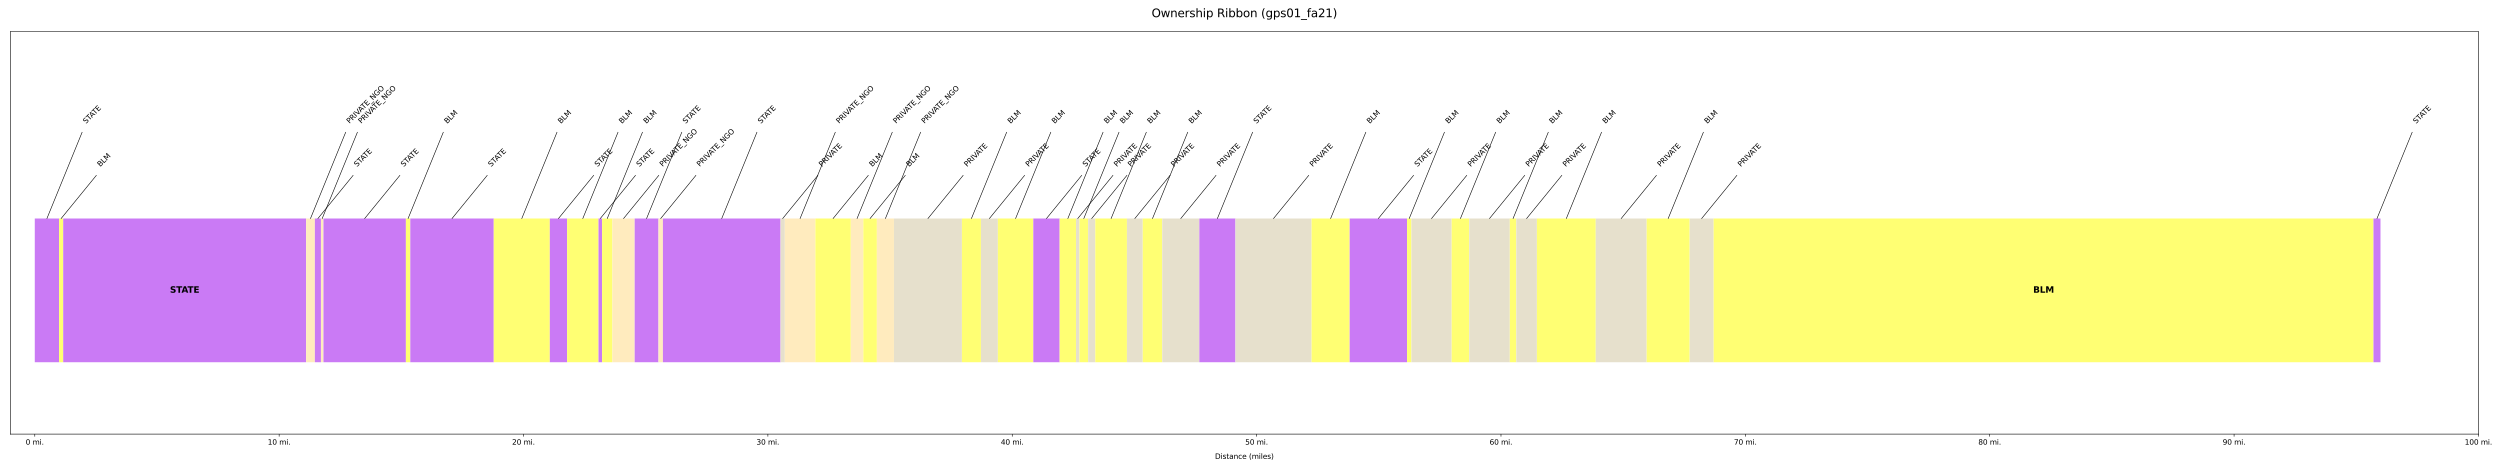 <?xml version="1.0" encoding="utf-8" standalone="no"?>
<!DOCTYPE svg PUBLIC "-//W3C//DTD SVG 1.1//EN"
  "http://www.w3.org/Graphics/SVG/1.1/DTD/svg11.dtd">
<svg xmlns:xlink="http://www.w3.org/1999/xlink" width="3455.681pt" height="648pt" viewBox="0 0 3455.681 648" xmlns="http://www.w3.org/2000/svg" version="1.1">
 <defs>
  <style type="text/css">*{stroke-linejoin: round; stroke-linecap: butt}</style>
 </defs>
 <g id="figure_1">
  <g id="patch_1">
   <path d="M 0 648 
L 3455.681 648 
L 3455.681 0 
L 0 0 
z
" style="fill: #ffffff"/>
  </g>
  <g id="axes_1">
   <g id="patch_2">
    <path d="M 14.3 600.04 
L 3425.891 600.04 
L 3425.891 43.76 
L 14.3 43.76 
z
" style="fill: #ffffff"/>
   </g>
   <g id="patch_3">
    <path d="M 48.078 500.704 
L 81.643 500.704 
L 81.643 302.033 
L 48.078 302.033 
z
" clip-path="url(#p71367e8ccc)" style="fill: #ca7af5"/>
   </g>
   <g id="patch_4">
    <path d="M 81.643 500.704 
L 87.382 500.704 
L 87.382 302.033 
L 81.643 302.033 
z
" clip-path="url(#p71367e8ccc)" style="fill: #ffff73"/>
   </g>
   <g id="patch_5">
    <path d="M 87.382 500.704 
L 423.101 500.704 
L 423.101 302.033 
L 87.382 302.033 
z
" clip-path="url(#p71367e8ccc)" style="fill: #ca7af5"/>
   </g>
   <g id="patch_6">
    <path d="M 423.101 500.704 
L 435.256 500.704 
L 435.256 302.033 
L 423.101 302.033 
z
" clip-path="url(#p71367e8ccc)" style="fill: #ffebbe"/>
   </g>
   <g id="patch_7">
    <path d="M 435.256 500.704 
L 443.626 500.704 
L 443.626 302.033 
L 435.256 302.033 
z
" clip-path="url(#p71367e8ccc)" style="fill: #ca7af5"/>
   </g>
   <g id="patch_8">
    <path d="M 443.626 500.704 
L 447.124 500.704 
L 447.124 302.033 
L 443.626 302.033 
z
" clip-path="url(#p71367e8ccc)" style="fill: #ffebbe"/>
   </g>
   <g id="patch_9">
    <path d="M 447.124 500.704 
L 561.05 500.704 
L 561.05 302.033 
L 447.124 302.033 
z
" clip-path="url(#p71367e8ccc)" style="fill: #ca7af5"/>
   </g>
   <g id="patch_10">
    <path d="M 561.05 500.704 
L 567.135 500.704 
L 567.135 302.033 
L 561.05 302.033 
z
" clip-path="url(#p71367e8ccc)" style="fill: #ffff73"/>
   </g>
   <g id="patch_11">
    <path d="M 567.135 500.704 
L 682.51 500.704 
L 682.51 302.033 
L 567.135 302.033 
z
" clip-path="url(#p71367e8ccc)" style="fill: #ca7af5"/>
   </g>
   <g id="patch_12">
    <path d="M 682.51 500.704 
L 760.013 500.704 
L 760.013 302.033 
L 682.51 302.033 
z
" clip-path="url(#p71367e8ccc)" style="fill: #ffff73"/>
   </g>
   <g id="patch_13">
    <path d="M 760.013 500.704 
L 783.909 500.704 
L 783.909 302.033 
L 760.013 302.033 
z
" clip-path="url(#p71367e8ccc)" style="fill: #ca7af5"/>
   </g>
   <g id="patch_14">
    <path d="M 783.909 500.704 
L 827.295 500.704 
L 827.295 302.033 
L 783.909 302.033 
z
" clip-path="url(#p71367e8ccc)" style="fill: #ffff73"/>
   </g>
   <g id="patch_15">
    <path d="M 827.295 500.704 
L 832.204 500.704 
L 832.204 302.033 
L 827.295 302.033 
z
" clip-path="url(#p71367e8ccc)" style="fill: #ca7af5"/>
   </g>
   <g id="patch_16">
    <path d="M 832.204 500.704 
L 846.607 500.704 
L 846.607 302.033 
L 832.204 302.033 
z
" clip-path="url(#p71367e8ccc)" style="fill: #ffff73"/>
   </g>
   <g id="patch_17">
    <path d="M 846.607 500.704 
L 877.295 500.704 
L 877.295 302.033 
L 846.607 302.033 
z
" clip-path="url(#p71367e8ccc)" style="fill: #ffebbe"/>
   </g>
   <g id="patch_18">
    <path d="M 877.295 500.704 
L 910.236 500.704 
L 910.236 302.033 
L 877.295 302.033 
z
" clip-path="url(#p71367e8ccc)" style="fill: #ca7af5"/>
   </g>
   <g id="patch_19">
    <path d="M 910.236 500.704 
L 916.324 500.704 
L 916.324 302.033 
L 910.236 302.033 
z
" clip-path="url(#p71367e8ccc)" style="fill: #ffebbe"/>
   </g>
   <g id="patch_20">
    <path d="M 916.324 500.704 
L 1078.954 500.704 
L 1078.954 302.033 
L 916.324 302.033 
z
" clip-path="url(#p71367e8ccc)" style="fill: #ca7af5"/>
   </g>
   <g id="patch_21">
    <path d="M 1078.954 500.704 
L 1084.843 500.704 
L 1084.843 302.033 
L 1078.954 302.033 
z
" clip-path="url(#p71367e8ccc)" style="fill: #e6e0cc"/>
   </g>
   <g id="patch_22">
    <path d="M 1084.843 500.704 
L 1127.041 500.704 
L 1127.041 302.033 
L 1084.843 302.033 
z
" clip-path="url(#p71367e8ccc)" style="fill: #ffebbe"/>
   </g>
   <g id="patch_23">
    <path d="M 1127.041 500.704 
L 1176.079 500.704 
L 1176.079 302.033 
L 1127.041 302.033 
z
" clip-path="url(#p71367e8ccc)" style="fill: #ffff73"/>
   </g>
   <g id="patch_24">
    <path d="M 1176.079 500.704 
L 1193.301 500.704 
L 1193.301 302.033 
L 1176.079 302.033 
z
" clip-path="url(#p71367e8ccc)" style="fill: #ffebbe"/>
   </g>
   <g id="patch_25">
    <path d="M 1193.301 500.704 
L 1212.083 500.704 
L 1212.083 302.033 
L 1193.301 302.033 
z
" clip-path="url(#p71367e8ccc)" style="fill: #ffff73"/>
   </g>
   <g id="patch_26">
    <path d="M 1212.083 500.704 
L 1235.701 500.704 
L 1235.701 302.033 
L 1212.083 302.033 
z
" clip-path="url(#p71367e8ccc)" style="fill: #ffebbe"/>
   </g>
   <g id="patch_27">
    <path d="M 1235.701 500.704 
L 1329.654 500.704 
L 1329.654 302.033 
L 1235.701 302.033 
z
" clip-path="url(#p71367e8ccc)" style="fill: #e6e0cc"/>
   </g>
   <g id="patch_28">
    <path d="M 1329.654 500.704 
L 1355.926 500.704 
L 1355.926 302.033 
L 1329.654 302.033 
z
" clip-path="url(#p71367e8ccc)" style="fill: #ffff73"/>
   </g>
   <g id="patch_29">
    <path d="M 1355.926 500.704 
L 1379.329 500.704 
L 1379.329 302.033 
L 1355.926 302.033 
z
" clip-path="url(#p71367e8ccc)" style="fill: #e6e0cc"/>
   </g>
   <g id="patch_30">
    <path d="M 1379.329 500.704 
L 1428.327 500.704 
L 1428.327 302.033 
L 1379.329 302.033 
z
" clip-path="url(#p71367e8ccc)" style="fill: #ffff73"/>
   </g>
   <g id="patch_31">
    <path d="M 1428.327 500.704 
L 1464.75 500.704 
L 1464.75 302.033 
L 1428.327 302.033 
z
" clip-path="url(#p71367e8ccc)" style="fill: #ca7af5"/>
   </g>
   <g id="patch_32">
    <path d="M 1464.75 500.704 
L 1487.374 500.704 
L 1487.374 302.033 
L 1464.75 302.033 
z
" clip-path="url(#p71367e8ccc)" style="fill: #ffff73"/>
   </g>
   <g id="patch_33">
    <path d="M 1487.374 500.704 
L 1492.133 500.704 
L 1492.133 302.033 
L 1487.374 302.033 
z
" clip-path="url(#p71367e8ccc)" style="fill: #e6e0cc"/>
   </g>
   <g id="patch_34">
    <path d="M 1492.133 500.704 
L 1504.093 500.704 
L 1504.093 302.033 
L 1492.133 302.033 
z
" clip-path="url(#p71367e8ccc)" style="fill: #ffff73"/>
   </g>
   <g id="patch_35">
    <path d="M 1504.093 500.704 
L 1513.995 500.704 
L 1513.995 302.033 
L 1504.093 302.033 
z
" clip-path="url(#p71367e8ccc)" style="fill: #e6e0cc"/>
   </g>
   <g id="patch_36">
    <path d="M 1513.995 500.704 
L 1557.726 500.704 
L 1557.726 302.033 
L 1513.995 302.033 
z
" clip-path="url(#p71367e8ccc)" style="fill: #ffff73"/>
   </g>
   <g id="patch_37">
    <path d="M 1557.726 500.704 
L 1579.598 500.704 
L 1579.598 302.033 
L 1557.726 302.033 
z
" clip-path="url(#p71367e8ccc)" style="fill: #e6e0cc"/>
   </g>
   <g id="patch_38">
    <path d="M 1579.598 500.704 
L 1606.572 500.704 
L 1606.572 302.033 
L 1579.598 302.033 
z
" clip-path="url(#p71367e8ccc)" style="fill: #ffff73"/>
   </g>
   <g id="patch_39">
    <path d="M 1606.572 500.704 
L 1657.815 500.704 
L 1657.815 302.033 
L 1606.572 302.033 
z
" clip-path="url(#p71367e8ccc)" style="fill: #e6e0cc"/>
   </g>
   <g id="patch_40">
    <path d="M 1657.815 500.704 
L 1707.739 500.704 
L 1707.739 302.033 
L 1657.815 302.033 
z
" clip-path="url(#p71367e8ccc)" style="fill: #ca7af5"/>
   </g>
   <g id="patch_41">
    <path d="M 1707.739 500.704 
L 1812.967 500.704 
L 1812.967 302.033 
L 1707.739 302.033 
z
" clip-path="url(#p71367e8ccc)" style="fill: #e6e0cc"/>
   </g>
   <g id="patch_42">
    <path d="M 1812.967 500.704 
L 1865.615 500.704 
L 1865.615 302.033 
L 1812.967 302.033 
z
" clip-path="url(#p71367e8ccc)" style="fill: #ffff73"/>
   </g>
   <g id="patch_43">
    <path d="M 1865.615 500.704 
L 1944.911 500.704 
L 1944.911 302.033 
L 1865.615 302.033 
z
" clip-path="url(#p71367e8ccc)" style="fill: #ca7af5"/>
   </g>
   <g id="patch_44">
    <path d="M 1944.911 500.704 
L 1950.985 500.704 
L 1950.985 302.033 
L 1944.911 302.033 
z
" clip-path="url(#p71367e8ccc)" style="fill: #ffff73"/>
   </g>
   <g id="patch_45">
    <path d="M 1950.985 500.704 
L 2006.595 500.704 
L 2006.595 302.033 
L 1950.985 302.033 
z
" clip-path="url(#p71367e8ccc)" style="fill: #e6e0cc"/>
   </g>
   <g id="patch_46">
    <path d="M 2006.595 500.704 
L 2030.866 500.704 
L 2030.866 302.033 
L 2006.595 302.033 
z
" clip-path="url(#p71367e8ccc)" style="fill: #ffff73"/>
   </g>
   <g id="patch_47">
    <path d="M 2030.866 500.704 
L 2086.977 500.704 
L 2086.977 302.033 
L 2030.866 302.033 
z
" clip-path="url(#p71367e8ccc)" style="fill: #e6e0cc"/>
   </g>
   <g id="patch_48">
    <path d="M 2086.977 500.704 
L 2095.984 500.704 
L 2095.984 302.033 
L 2086.977 302.033 
z
" clip-path="url(#p71367e8ccc)" style="fill: #ffff73"/>
   </g>
   <g id="patch_49">
    <path d="M 2095.984 500.704 
L 2124.423 500.704 
L 2124.423 302.033 
L 2095.984 302.033 
z
" clip-path="url(#p71367e8ccc)" style="fill: #e6e0cc"/>
   </g>
   <g id="patch_50">
    <path d="M 2124.423 500.704 
L 2205.791 500.704 
L 2205.791 302.033 
L 2124.423 302.033 
z
" clip-path="url(#p71367e8ccc)" style="fill: #ffff73"/>
   </g>
   <g id="patch_51">
    <path d="M 2205.791 500.704 
L 2276.145 500.704 
L 2276.145 302.033 
L 2205.791 302.033 
z
" clip-path="url(#p71367e8ccc)" style="fill: #e6e0cc"/>
   </g>
   <g id="patch_52">
    <path d="M 2276.145 500.704 
L 2335.627 500.704 
L 2335.627 302.033 
L 2276.145 302.033 
z
" clip-path="url(#p71367e8ccc)" style="fill: #ffff73"/>
   </g>
   <g id="patch_53">
    <path d="M 2335.627 500.704 
L 2368.712 500.704 
L 2368.712 302.033 
L 2335.627 302.033 
z
" clip-path="url(#p71367e8ccc)" style="fill: #e6e0cc"/>
   </g>
   <g id="patch_54">
    <path d="M 2368.712 500.704 
L 3280.802 500.704 
L 3280.802 302.033 
L 2368.712 302.033 
z
" clip-path="url(#p71367e8ccc)" style="fill: #ffff73"/>
   </g>
   <g id="patch_55">
    <path d="M 3280.802 500.704 
L 3290.479 500.704 
L 3290.479 302.033 
L 3280.802 302.033 
z
" clip-path="url(#p71367e8ccc)" style="fill: #ca7af5"/>
   </g>
   <g id="matplotlib.axis_1">
    <g id="xtick_1">
     <g id="line2d_1">
      <defs>
       <path id="mf10eab7bb5" d="M 0 0 
L 0 3.5 
" style="stroke: #000000; stroke-width: 0.8"/>
      </defs>
      <g>
       <use xlink:href="#mf10eab7bb5" x="48.078" y="600.04" style="stroke: #000000; stroke-width: 0.8"/>
      </g>
     </g>
     <g id="text_1">
      <!-- 0 mi. -->
      <g transform="translate(35.459 614.638) scale(0.1 -0.1)">
       <defs>
        <path id="DejaVuSans-30" d="M 2034 4250 
Q 1547 4250 1301 3770 
Q 1056 3291 1056 2328 
Q 1056 1369 1301 889 
Q 1547 409 2034 409 
Q 2525 409 2770 889 
Q 3016 1369 3016 2328 
Q 3016 3291 2770 3770 
Q 2525 4250 2034 4250 
z
M 2034 4750 
Q 2819 4750 3233 4129 
Q 3647 3509 3647 2328 
Q 3647 1150 3233 529 
Q 2819 -91 2034 -91 
Q 1250 -91 836 529 
Q 422 1150 422 2328 
Q 422 3509 836 4129 
Q 1250 4750 2034 4750 
z
" transform="scale(0.016)"/>
        <path id="DejaVuSans-20" transform="scale(0.016)"/>
        <path id="DejaVuSans-6d" d="M 3328 2828 
Q 3544 3216 3844 3400 
Q 4144 3584 4550 3584 
Q 5097 3584 5394 3201 
Q 5691 2819 5691 2113 
L 5691 0 
L 5113 0 
L 5113 2094 
Q 5113 2597 4934 2840 
Q 4756 3084 4391 3084 
Q 3944 3084 3684 2787 
Q 3425 2491 3425 1978 
L 3425 0 
L 2847 0 
L 2847 2094 
Q 2847 2600 2669 2842 
Q 2491 3084 2119 3084 
Q 1678 3084 1418 2786 
Q 1159 2488 1159 1978 
L 1159 0 
L 581 0 
L 581 3500 
L 1159 3500 
L 1159 2956 
Q 1356 3278 1631 3431 
Q 1906 3584 2284 3584 
Q 2666 3584 2933 3390 
Q 3200 3197 3328 2828 
z
" transform="scale(0.016)"/>
        <path id="DejaVuSans-69" d="M 603 3500 
L 1178 3500 
L 1178 0 
L 603 0 
L 603 3500 
z
M 603 4863 
L 1178 4863 
L 1178 4134 
L 603 4134 
L 603 4863 
z
" transform="scale(0.016)"/>
        <path id="DejaVuSans-2e" d="M 684 794 
L 1344 794 
L 1344 0 
L 684 0 
L 684 794 
z
" transform="scale(0.016)"/>
       </defs>
       <use xlink:href="#DejaVuSans-30"/>
       <use xlink:href="#DejaVuSans-20" x="63.623"/>
       <use xlink:href="#DejaVuSans-6d" x="95.41"/>
       <use xlink:href="#DejaVuSans-69" x="192.822"/>
       <use xlink:href="#DejaVuSans-2e" x="220.605"/>
      </g>
     </g>
    </g>
    <g id="xtick_2">
     <g id="line2d_2">
      <g>
       <use xlink:href="#mf10eab7bb5" x="385.859" y="600.04" style="stroke: #000000; stroke-width: 0.8"/>
      </g>
     </g>
     <g id="text_2">
      <!-- 10 mi. -->
      <g transform="translate(370.059 614.638) scale(0.1 -0.1)">
       <defs>
        <path id="DejaVuSans-31" d="M 794 531 
L 1825 531 
L 1825 4091 
L 703 3866 
L 703 4441 
L 1819 4666 
L 2450 4666 
L 2450 531 
L 3481 531 
L 3481 0 
L 794 0 
L 794 531 
z
" transform="scale(0.016)"/>
       </defs>
       <use xlink:href="#DejaVuSans-31"/>
       <use xlink:href="#DejaVuSans-30" x="63.623"/>
       <use xlink:href="#DejaVuSans-20" x="127.246"/>
       <use xlink:href="#DejaVuSans-6d" x="159.033"/>
       <use xlink:href="#DejaVuSans-69" x="256.445"/>
       <use xlink:href="#DejaVuSans-2e" x="284.229"/>
      </g>
     </g>
    </g>
    <g id="xtick_3">
     <g id="line2d_3">
      <g>
       <use xlink:href="#mf10eab7bb5" x="723.641" y="600.04" style="stroke: #000000; stroke-width: 0.8"/>
      </g>
     </g>
     <g id="text_3">
      <!-- 20 mi. -->
      <g transform="translate(707.841 614.638) scale(0.1 -0.1)">
       <defs>
        <path id="DejaVuSans-32" d="M 1228 531 
L 3431 531 
L 3431 0 
L 469 0 
L 469 531 
Q 828 903 1448 1529 
Q 2069 2156 2228 2338 
Q 2531 2678 2651 2914 
Q 2772 3150 2772 3378 
Q 2772 3750 2511 3984 
Q 2250 4219 1831 4219 
Q 1534 4219 1204 4116 
Q 875 4013 500 3803 
L 500 4441 
Q 881 4594 1212 4672 
Q 1544 4750 1819 4750 
Q 2544 4750 2975 4387 
Q 3406 4025 3406 3419 
Q 3406 3131 3298 2873 
Q 3191 2616 2906 2266 
Q 2828 2175 2409 1742 
Q 1991 1309 1228 531 
z
" transform="scale(0.016)"/>
       </defs>
       <use xlink:href="#DejaVuSans-32"/>
       <use xlink:href="#DejaVuSans-30" x="63.623"/>
       <use xlink:href="#DejaVuSans-20" x="127.246"/>
       <use xlink:href="#DejaVuSans-6d" x="159.033"/>
       <use xlink:href="#DejaVuSans-69" x="256.445"/>
       <use xlink:href="#DejaVuSans-2e" x="284.229"/>
      </g>
     </g>
    </g>
    <g id="xtick_4">
     <g id="line2d_4">
      <g>
       <use xlink:href="#mf10eab7bb5" x="1061.422" y="600.04" style="stroke: #000000; stroke-width: 0.8"/>
      </g>
     </g>
     <g id="text_4">
      <!-- 30 mi. -->
      <g transform="translate(1045.622 614.638) scale(0.1 -0.1)">
       <defs>
        <path id="DejaVuSans-33" d="M 2597 2516 
Q 3050 2419 3304 2112 
Q 3559 1806 3559 1356 
Q 3559 666 3084 287 
Q 2609 -91 1734 -91 
Q 1441 -91 1130 -33 
Q 819 25 488 141 
L 488 750 
Q 750 597 1062 519 
Q 1375 441 1716 441 
Q 2309 441 2620 675 
Q 2931 909 2931 1356 
Q 2931 1769 2642 2001 
Q 2353 2234 1838 2234 
L 1294 2234 
L 1294 2753 
L 1863 2753 
Q 2328 2753 2575 2939 
Q 2822 3125 2822 3475 
Q 2822 3834 2567 4026 
Q 2313 4219 1838 4219 
Q 1578 4219 1281 4162 
Q 984 4106 628 3988 
L 628 4550 
Q 988 4650 1302 4700 
Q 1616 4750 1894 4750 
Q 2613 4750 3031 4423 
Q 3450 4097 3450 3541 
Q 3450 3153 3228 2886 
Q 3006 2619 2597 2516 
z
" transform="scale(0.016)"/>
       </defs>
       <use xlink:href="#DejaVuSans-33"/>
       <use xlink:href="#DejaVuSans-30" x="63.623"/>
       <use xlink:href="#DejaVuSans-20" x="127.246"/>
       <use xlink:href="#DejaVuSans-6d" x="159.033"/>
       <use xlink:href="#DejaVuSans-69" x="256.445"/>
       <use xlink:href="#DejaVuSans-2e" x="284.229"/>
      </g>
     </g>
    </g>
    <g id="xtick_5">
     <g id="line2d_5">
      <g>
       <use xlink:href="#mf10eab7bb5" x="1399.203" y="600.04" style="stroke: #000000; stroke-width: 0.8"/>
      </g>
     </g>
     <g id="text_5">
      <!-- 40 mi. -->
      <g transform="translate(1383.403 614.638) scale(0.1 -0.1)">
       <defs>
        <path id="DejaVuSans-34" d="M 2419 4116 
L 825 1625 
L 2419 1625 
L 2419 4116 
z
M 2253 4666 
L 3047 4666 
L 3047 1625 
L 3713 1625 
L 3713 1100 
L 3047 1100 
L 3047 0 
L 2419 0 
L 2419 1100 
L 313 1100 
L 313 1709 
L 2253 4666 
z
" transform="scale(0.016)"/>
       </defs>
       <use xlink:href="#DejaVuSans-34"/>
       <use xlink:href="#DejaVuSans-30" x="63.623"/>
       <use xlink:href="#DejaVuSans-20" x="127.246"/>
       <use xlink:href="#DejaVuSans-6d" x="159.033"/>
       <use xlink:href="#DejaVuSans-69" x="256.445"/>
       <use xlink:href="#DejaVuSans-2e" x="284.229"/>
      </g>
     </g>
    </g>
    <g id="xtick_6">
     <g id="line2d_6">
      <g>
       <use xlink:href="#mf10eab7bb5" x="1736.985" y="600.04" style="stroke: #000000; stroke-width: 0.8"/>
      </g>
     </g>
     <g id="text_6">
      <!-- 50 mi. -->
      <g transform="translate(1721.185 614.638) scale(0.1 -0.1)">
       <defs>
        <path id="DejaVuSans-35" d="M 691 4666 
L 3169 4666 
L 3169 4134 
L 1269 4134 
L 1269 2991 
Q 1406 3038 1543 3061 
Q 1681 3084 1819 3084 
Q 2600 3084 3056 2656 
Q 3513 2228 3513 1497 
Q 3513 744 3044 326 
Q 2575 -91 1722 -91 
Q 1428 -91 1123 -41 
Q 819 9 494 109 
L 494 744 
Q 775 591 1075 516 
Q 1375 441 1709 441 
Q 2250 441 2565 725 
Q 2881 1009 2881 1497 
Q 2881 1984 2565 2268 
Q 2250 2553 1709 2553 
Q 1456 2553 1204 2497 
Q 953 2441 691 2322 
L 691 4666 
z
" transform="scale(0.016)"/>
       </defs>
       <use xlink:href="#DejaVuSans-35"/>
       <use xlink:href="#DejaVuSans-30" x="63.623"/>
       <use xlink:href="#DejaVuSans-20" x="127.246"/>
       <use xlink:href="#DejaVuSans-6d" x="159.033"/>
       <use xlink:href="#DejaVuSans-69" x="256.445"/>
       <use xlink:href="#DejaVuSans-2e" x="284.229"/>
      </g>
     </g>
    </g>
    <g id="xtick_7">
     <g id="line2d_7">
      <g>
       <use xlink:href="#mf10eab7bb5" x="2074.766" y="600.04" style="stroke: #000000; stroke-width: 0.8"/>
      </g>
     </g>
     <g id="text_7">
      <!-- 60 mi. -->
      <g transform="translate(2058.966 614.638) scale(0.1 -0.1)">
       <defs>
        <path id="DejaVuSans-36" d="M 2113 2584 
Q 1688 2584 1439 2293 
Q 1191 2003 1191 1497 
Q 1191 994 1439 701 
Q 1688 409 2113 409 
Q 2538 409 2786 701 
Q 3034 994 3034 1497 
Q 3034 2003 2786 2293 
Q 2538 2584 2113 2584 
z
M 3366 4563 
L 3366 3988 
Q 3128 4100 2886 4159 
Q 2644 4219 2406 4219 
Q 1781 4219 1451 3797 
Q 1122 3375 1075 2522 
Q 1259 2794 1537 2939 
Q 1816 3084 2150 3084 
Q 2853 3084 3261 2657 
Q 3669 2231 3669 1497 
Q 3669 778 3244 343 
Q 2819 -91 2113 -91 
Q 1303 -91 875 529 
Q 447 1150 447 2328 
Q 447 3434 972 4092 
Q 1497 4750 2381 4750 
Q 2619 4750 2861 4703 
Q 3103 4656 3366 4563 
z
" transform="scale(0.016)"/>
       </defs>
       <use xlink:href="#DejaVuSans-36"/>
       <use xlink:href="#DejaVuSans-30" x="63.623"/>
       <use xlink:href="#DejaVuSans-20" x="127.246"/>
       <use xlink:href="#DejaVuSans-6d" x="159.033"/>
       <use xlink:href="#DejaVuSans-69" x="256.445"/>
       <use xlink:href="#DejaVuSans-2e" x="284.229"/>
      </g>
     </g>
    </g>
    <g id="xtick_8">
     <g id="line2d_8">
      <g>
       <use xlink:href="#mf10eab7bb5" x="2412.547" y="600.04" style="stroke: #000000; stroke-width: 0.8"/>
      </g>
     </g>
     <g id="text_8">
      <!-- 70 mi. -->
      <g transform="translate(2396.747 614.638) scale(0.1 -0.1)">
       <defs>
        <path id="DejaVuSans-37" d="M 525 4666 
L 3525 4666 
L 3525 4397 
L 1831 0 
L 1172 0 
L 2766 4134 
L 525 4134 
L 525 4666 
z
" transform="scale(0.016)"/>
       </defs>
       <use xlink:href="#DejaVuSans-37"/>
       <use xlink:href="#DejaVuSans-30" x="63.623"/>
       <use xlink:href="#DejaVuSans-20" x="127.246"/>
       <use xlink:href="#DejaVuSans-6d" x="159.033"/>
       <use xlink:href="#DejaVuSans-69" x="256.445"/>
       <use xlink:href="#DejaVuSans-2e" x="284.229"/>
      </g>
     </g>
    </g>
    <g id="xtick_9">
     <g id="line2d_9">
      <g>
       <use xlink:href="#mf10eab7bb5" x="2750.328" y="600.04" style="stroke: #000000; stroke-width: 0.8"/>
      </g>
     </g>
     <g id="text_9">
      <!-- 80 mi. -->
      <g transform="translate(2734.528 614.638) scale(0.1 -0.1)">
       <defs>
        <path id="DejaVuSans-38" d="M 2034 2216 
Q 1584 2216 1326 1975 
Q 1069 1734 1069 1313 
Q 1069 891 1326 650 
Q 1584 409 2034 409 
Q 2484 409 2743 651 
Q 3003 894 3003 1313 
Q 3003 1734 2745 1975 
Q 2488 2216 2034 2216 
z
M 1403 2484 
Q 997 2584 770 2862 
Q 544 3141 544 3541 
Q 544 4100 942 4425 
Q 1341 4750 2034 4750 
Q 2731 4750 3128 4425 
Q 3525 4100 3525 3541 
Q 3525 3141 3298 2862 
Q 3072 2584 2669 2484 
Q 3125 2378 3379 2068 
Q 3634 1759 3634 1313 
Q 3634 634 3220 271 
Q 2806 -91 2034 -91 
Q 1263 -91 848 271 
Q 434 634 434 1313 
Q 434 1759 690 2068 
Q 947 2378 1403 2484 
z
M 1172 3481 
Q 1172 3119 1398 2916 
Q 1625 2713 2034 2713 
Q 2441 2713 2670 2916 
Q 2900 3119 2900 3481 
Q 2900 3844 2670 4047 
Q 2441 4250 2034 4250 
Q 1625 4250 1398 4047 
Q 1172 3844 1172 3481 
z
" transform="scale(0.016)"/>
       </defs>
       <use xlink:href="#DejaVuSans-38"/>
       <use xlink:href="#DejaVuSans-30" x="63.623"/>
       <use xlink:href="#DejaVuSans-20" x="127.246"/>
       <use xlink:href="#DejaVuSans-6d" x="159.033"/>
       <use xlink:href="#DejaVuSans-69" x="256.445"/>
       <use xlink:href="#DejaVuSans-2e" x="284.229"/>
      </g>
     </g>
    </g>
    <g id="xtick_10">
     <g id="line2d_10">
      <g>
       <use xlink:href="#mf10eab7bb5" x="3088.11" y="600.04" style="stroke: #000000; stroke-width: 0.8"/>
      </g>
     </g>
     <g id="text_10">
      <!-- 90 mi. -->
      <g transform="translate(3072.31 614.638) scale(0.1 -0.1)">
       <defs>
        <path id="DejaVuSans-39" d="M 703 97 
L 703 672 
Q 941 559 1184 500 
Q 1428 441 1663 441 
Q 2288 441 2617 861 
Q 2947 1281 2994 2138 
Q 2813 1869 2534 1725 
Q 2256 1581 1919 1581 
Q 1219 1581 811 2004 
Q 403 2428 403 3163 
Q 403 3881 828 4315 
Q 1253 4750 1959 4750 
Q 2769 4750 3195 4129 
Q 3622 3509 3622 2328 
Q 3622 1225 3098 567 
Q 2575 -91 1691 -91 
Q 1453 -91 1209 -44 
Q 966 3 703 97 
z
M 1959 2075 
Q 2384 2075 2632 2365 
Q 2881 2656 2881 3163 
Q 2881 3666 2632 3958 
Q 2384 4250 1959 4250 
Q 1534 4250 1286 3958 
Q 1038 3666 1038 3163 
Q 1038 2656 1286 2365 
Q 1534 2075 1959 2075 
z
" transform="scale(0.016)"/>
       </defs>
       <use xlink:href="#DejaVuSans-39"/>
       <use xlink:href="#DejaVuSans-30" x="63.623"/>
       <use xlink:href="#DejaVuSans-20" x="127.246"/>
       <use xlink:href="#DejaVuSans-6d" x="159.033"/>
       <use xlink:href="#DejaVuSans-69" x="256.445"/>
       <use xlink:href="#DejaVuSans-2e" x="284.229"/>
      </g>
     </g>
    </g>
    <g id="xtick_11">
     <g id="line2d_11">
      <g>
       <use xlink:href="#mf10eab7bb5" x="3425.891" y="600.04" style="stroke: #000000; stroke-width: 0.8"/>
      </g>
     </g>
     <g id="text_11">
      <!-- 100 mi. -->
      <g transform="translate(3406.91 614.638) scale(0.1 -0.1)">
       <use xlink:href="#DejaVuSans-31"/>
       <use xlink:href="#DejaVuSans-30" x="63.623"/>
       <use xlink:href="#DejaVuSans-30" x="127.246"/>
       <use xlink:href="#DejaVuSans-20" x="190.869"/>
       <use xlink:href="#DejaVuSans-6d" x="222.656"/>
       <use xlink:href="#DejaVuSans-69" x="320.068"/>
       <use xlink:href="#DejaVuSans-2e" x="347.852"/>
      </g>
     </g>
    </g>
    <g id="text_12">
     <!-- Distance (miles) -->
     <g transform="translate(1679.413 634.317) scale(0.1 -0.1)">
      <defs>
       <path id="DejaVuSans-44" d="M 1259 4147 
L 1259 519 
L 2022 519 
Q 2988 519 3436 956 
Q 3884 1394 3884 2338 
Q 3884 3275 3436 3711 
Q 2988 4147 2022 4147 
L 1259 4147 
z
M 628 4666 
L 1925 4666 
Q 3281 4666 3915 4102 
Q 4550 3538 4550 2338 
Q 4550 1131 3912 565 
Q 3275 0 1925 0 
L 628 0 
L 628 4666 
z
" transform="scale(0.016)"/>
       <path id="DejaVuSans-73" d="M 2834 3397 
L 2834 2853 
Q 2591 2978 2328 3040 
Q 2066 3103 1784 3103 
Q 1356 3103 1142 2972 
Q 928 2841 928 2578 
Q 928 2378 1081 2264 
Q 1234 2150 1697 2047 
L 1894 2003 
Q 2506 1872 2764 1633 
Q 3022 1394 3022 966 
Q 3022 478 2636 193 
Q 2250 -91 1575 -91 
Q 1294 -91 989 -36 
Q 684 19 347 128 
L 347 722 
Q 666 556 975 473 
Q 1284 391 1588 391 
Q 1994 391 2212 530 
Q 2431 669 2431 922 
Q 2431 1156 2273 1281 
Q 2116 1406 1581 1522 
L 1381 1569 
Q 847 1681 609 1914 
Q 372 2147 372 2553 
Q 372 3047 722 3315 
Q 1072 3584 1716 3584 
Q 2034 3584 2315 3537 
Q 2597 3491 2834 3397 
z
" transform="scale(0.016)"/>
       <path id="DejaVuSans-74" d="M 1172 4494 
L 1172 3500 
L 2356 3500 
L 2356 3053 
L 1172 3053 
L 1172 1153 
Q 1172 725 1289 603 
Q 1406 481 1766 481 
L 2356 481 
L 2356 0 
L 1766 0 
Q 1100 0 847 248 
Q 594 497 594 1153 
L 594 3053 
L 172 3053 
L 172 3500 
L 594 3500 
L 594 4494 
L 1172 4494 
z
" transform="scale(0.016)"/>
       <path id="DejaVuSans-61" d="M 2194 1759 
Q 1497 1759 1228 1600 
Q 959 1441 959 1056 
Q 959 750 1161 570 
Q 1363 391 1709 391 
Q 2188 391 2477 730 
Q 2766 1069 2766 1631 
L 2766 1759 
L 2194 1759 
z
M 3341 1997 
L 3341 0 
L 2766 0 
L 2766 531 
Q 2569 213 2275 61 
Q 1981 -91 1556 -91 
Q 1019 -91 701 211 
Q 384 513 384 1019 
Q 384 1609 779 1909 
Q 1175 2209 1959 2209 
L 2766 2209 
L 2766 2266 
Q 2766 2663 2505 2880 
Q 2244 3097 1772 3097 
Q 1472 3097 1187 3025 
Q 903 2953 641 2809 
L 641 3341 
Q 956 3463 1253 3523 
Q 1550 3584 1831 3584 
Q 2591 3584 2966 3190 
Q 3341 2797 3341 1997 
z
" transform="scale(0.016)"/>
       <path id="DejaVuSans-6e" d="M 3513 2113 
L 3513 0 
L 2938 0 
L 2938 2094 
Q 2938 2591 2744 2837 
Q 2550 3084 2163 3084 
Q 1697 3084 1428 2787 
Q 1159 2491 1159 1978 
L 1159 0 
L 581 0 
L 581 3500 
L 1159 3500 
L 1159 2956 
Q 1366 3272 1645 3428 
Q 1925 3584 2291 3584 
Q 2894 3584 3203 3211 
Q 3513 2838 3513 2113 
z
" transform="scale(0.016)"/>
       <path id="DejaVuSans-63" d="M 3122 3366 
L 3122 2828 
Q 2878 2963 2633 3030 
Q 2388 3097 2138 3097 
Q 1578 3097 1268 2742 
Q 959 2388 959 1747 
Q 959 1106 1268 751 
Q 1578 397 2138 397 
Q 2388 397 2633 464 
Q 2878 531 3122 666 
L 3122 134 
Q 2881 22 2623 -34 
Q 2366 -91 2075 -91 
Q 1284 -91 818 406 
Q 353 903 353 1747 
Q 353 2603 823 3093 
Q 1294 3584 2113 3584 
Q 2378 3584 2631 3529 
Q 2884 3475 3122 3366 
z
" transform="scale(0.016)"/>
       <path id="DejaVuSans-65" d="M 3597 1894 
L 3597 1613 
L 953 1613 
Q 991 1019 1311 708 
Q 1631 397 2203 397 
Q 2534 397 2845 478 
Q 3156 559 3463 722 
L 3463 178 
Q 3153 47 2828 -22 
Q 2503 -91 2169 -91 
Q 1331 -91 842 396 
Q 353 884 353 1716 
Q 353 2575 817 3079 
Q 1281 3584 2069 3584 
Q 2775 3584 3186 3129 
Q 3597 2675 3597 1894 
z
M 3022 2063 
Q 3016 2534 2758 2815 
Q 2500 3097 2075 3097 
Q 1594 3097 1305 2825 
Q 1016 2553 972 2059 
L 3022 2063 
z
" transform="scale(0.016)"/>
       <path id="DejaVuSans-28" d="M 1984 4856 
Q 1566 4138 1362 3434 
Q 1159 2731 1159 2009 
Q 1159 1288 1364 580 
Q 1569 -128 1984 -844 
L 1484 -844 
Q 1016 -109 783 600 
Q 550 1309 550 2009 
Q 550 2706 781 3412 
Q 1013 4119 1484 4856 
L 1984 4856 
z
" transform="scale(0.016)"/>
       <path id="DejaVuSans-6c" d="M 603 4863 
L 1178 4863 
L 1178 0 
L 603 0 
L 603 4863 
z
" transform="scale(0.016)"/>
       <path id="DejaVuSans-29" d="M 513 4856 
L 1013 4856 
Q 1481 4119 1714 3412 
Q 1947 2706 1947 2009 
Q 1947 1309 1714 600 
Q 1481 -109 1013 -844 
L 513 -844 
Q 928 -128 1133 580 
Q 1338 1288 1338 2009 
Q 1338 2731 1133 3434 
Q 928 4138 513 4856 
z
" transform="scale(0.016)"/>
      </defs>
      <use xlink:href="#DejaVuSans-44"/>
      <use xlink:href="#DejaVuSans-69" x="77.002"/>
      <use xlink:href="#DejaVuSans-73" x="104.785"/>
      <use xlink:href="#DejaVuSans-74" x="156.885"/>
      <use xlink:href="#DejaVuSans-61" x="196.094"/>
      <use xlink:href="#DejaVuSans-6e" x="257.373"/>
      <use xlink:href="#DejaVuSans-63" x="320.752"/>
      <use xlink:href="#DejaVuSans-65" x="375.732"/>
      <use xlink:href="#DejaVuSans-20" x="437.256"/>
      <use xlink:href="#DejaVuSans-28" x="469.043"/>
      <use xlink:href="#DejaVuSans-6d" x="508.057"/>
      <use xlink:href="#DejaVuSans-69" x="605.469"/>
      <use xlink:href="#DejaVuSans-6c" x="633.252"/>
      <use xlink:href="#DejaVuSans-65" x="661.035"/>
      <use xlink:href="#DejaVuSans-73" x="722.559"/>
      <use xlink:href="#DejaVuSans-29" x="774.658"/>
     </g>
    </g>
   </g>
   <g id="matplotlib.axis_2"/>
   <g id="line2d_12">
    <path d="M 64.861 302.033 
L 113.497 182.83 
" clip-path="url(#p71367e8ccc)" style="fill: none; stroke: #000000; stroke-width: 0.8; stroke-linecap: square"/>
   </g>
   <g id="line2d_13">
    <path d="M 84.513 302.033 
L 133.149 242.431 
" clip-path="url(#p71367e8ccc)" style="fill: none; stroke: #000000; stroke-width: 0.8; stroke-linecap: square"/>
   </g>
   <g id="line2d_14">
    <path d="M 429.179 302.033 
L 477.815 182.83 
" clip-path="url(#p71367e8ccc)" style="fill: none; stroke: #000000; stroke-width: 0.8; stroke-linecap: square"/>
   </g>
   <g id="line2d_15">
    <path d="M 439.441 302.033 
L 488.077 242.431 
" clip-path="url(#p71367e8ccc)" style="fill: none; stroke: #000000; stroke-width: 0.8; stroke-linecap: square"/>
   </g>
   <g id="line2d_16">
    <path d="M 445.375 302.033 
L 494.011 182.83 
" clip-path="url(#p71367e8ccc)" style="fill: none; stroke: #000000; stroke-width: 0.8; stroke-linecap: square"/>
   </g>
   <g id="line2d_17">
    <path d="M 504.087 302.033 
L 552.723 242.431 
" clip-path="url(#p71367e8ccc)" style="fill: none; stroke: #000000; stroke-width: 0.8; stroke-linecap: square"/>
   </g>
   <g id="line2d_18">
    <path d="M 564.092 302.033 
L 612.728 182.83 
" clip-path="url(#p71367e8ccc)" style="fill: none; stroke: #000000; stroke-width: 0.8; stroke-linecap: square"/>
   </g>
   <g id="line2d_19">
    <path d="M 624.822 302.033 
L 673.458 242.431 
" clip-path="url(#p71367e8ccc)" style="fill: none; stroke: #000000; stroke-width: 0.8; stroke-linecap: square"/>
   </g>
   <g id="line2d_20">
    <path d="M 721.262 302.033 
L 769.898 182.83 
" clip-path="url(#p71367e8ccc)" style="fill: none; stroke: #000000; stroke-width: 0.8; stroke-linecap: square"/>
   </g>
   <g id="line2d_21">
    <path d="M 771.961 302.033 
L 820.597 242.431 
" clip-path="url(#p71367e8ccc)" style="fill: none; stroke: #000000; stroke-width: 0.8; stroke-linecap: square"/>
   </g>
   <g id="line2d_22">
    <path d="M 805.602 302.033 
L 854.238 182.83 
" clip-path="url(#p71367e8ccc)" style="fill: none; stroke: #000000; stroke-width: 0.8; stroke-linecap: square"/>
   </g>
   <g id="line2d_23">
    <path d="M 829.75 302.033 
L 878.386 242.431 
" clip-path="url(#p71367e8ccc)" style="fill: none; stroke: #000000; stroke-width: 0.8; stroke-linecap: square"/>
   </g>
   <g id="line2d_24">
    <path d="M 839.405 302.033 
L 888.041 182.83 
" clip-path="url(#p71367e8ccc)" style="fill: none; stroke: #000000; stroke-width: 0.8; stroke-linecap: square"/>
   </g>
   <g id="line2d_25">
    <path d="M 861.951 302.033 
L 910.587 242.431 
" clip-path="url(#p71367e8ccc)" style="fill: none; stroke: #000000; stroke-width: 0.8; stroke-linecap: square"/>
   </g>
   <g id="line2d_26">
    <path d="M 893.765 302.033 
L 942.401 182.83 
" clip-path="url(#p71367e8ccc)" style="fill: none; stroke: #000000; stroke-width: 0.8; stroke-linecap: square"/>
   </g>
   <g id="line2d_27">
    <path d="M 913.28 302.033 
L 961.916 242.431 
" clip-path="url(#p71367e8ccc)" style="fill: none; stroke: #000000; stroke-width: 0.8; stroke-linecap: square"/>
   </g>
   <g id="line2d_28">
    <path d="M 997.639 302.033 
L 1046.275 182.83 
" clip-path="url(#p71367e8ccc)" style="fill: none; stroke: #000000; stroke-width: 0.8; stroke-linecap: square"/>
   </g>
   <g id="line2d_29">
    <path d="M 1081.899 302.033 
L 1130.535 242.431 
" clip-path="url(#p71367e8ccc)" style="fill: none; stroke: #000000; stroke-width: 0.8; stroke-linecap: square"/>
   </g>
   <g id="line2d_30">
    <path d="M 1105.942 302.033 
L 1154.578 182.83 
" clip-path="url(#p71367e8ccc)" style="fill: none; stroke: #000000; stroke-width: 0.8; stroke-linecap: square"/>
   </g>
   <g id="line2d_31">
    <path d="M 1151.56 302.033 
L 1200.196 242.431 
" clip-path="url(#p71367e8ccc)" style="fill: none; stroke: #000000; stroke-width: 0.8; stroke-linecap: square"/>
   </g>
   <g id="line2d_32">
    <path d="M 1184.69 302.033 
L 1233.326 182.83 
" clip-path="url(#p71367e8ccc)" style="fill: none; stroke: #000000; stroke-width: 0.8; stroke-linecap: square"/>
   </g>
   <g id="line2d_33">
    <path d="M 1202.692 302.033 
L 1251.328 242.431 
" clip-path="url(#p71367e8ccc)" style="fill: none; stroke: #000000; stroke-width: 0.8; stroke-linecap: square"/>
   </g>
   <g id="line2d_34">
    <path d="M 1223.892 302.033 
L 1272.528 182.83 
" clip-path="url(#p71367e8ccc)" style="fill: none; stroke: #000000; stroke-width: 0.8; stroke-linecap: square"/>
   </g>
   <g id="line2d_35">
    <path d="M 1282.677 302.033 
L 1331.313 242.431 
" clip-path="url(#p71367e8ccc)" style="fill: none; stroke: #000000; stroke-width: 0.8; stroke-linecap: square"/>
   </g>
   <g id="line2d_36">
    <path d="M 1342.79 302.033 
L 1391.426 182.83 
" clip-path="url(#p71367e8ccc)" style="fill: none; stroke: #000000; stroke-width: 0.8; stroke-linecap: square"/>
   </g>
   <g id="line2d_37">
    <path d="M 1367.627 302.033 
L 1416.263 242.431 
" clip-path="url(#p71367e8ccc)" style="fill: none; stroke: #000000; stroke-width: 0.8; stroke-linecap: square"/>
   </g>
   <g id="line2d_38">
    <path d="M 1403.828 302.033 
L 1452.464 182.83 
" clip-path="url(#p71367e8ccc)" style="fill: none; stroke: #000000; stroke-width: 0.8; stroke-linecap: square"/>
   </g>
   <g id="line2d_39">
    <path d="M 1446.538 302.033 
L 1495.174 242.431 
" clip-path="url(#p71367e8ccc)" style="fill: none; stroke: #000000; stroke-width: 0.8; stroke-linecap: square"/>
   </g>
   <g id="line2d_40">
    <path d="M 1476.062 302.033 
L 1524.698 182.83 
" clip-path="url(#p71367e8ccc)" style="fill: none; stroke: #000000; stroke-width: 0.8; stroke-linecap: square"/>
   </g>
   <g id="line2d_41">
    <path d="M 1489.754 302.033 
L 1538.39 242.431 
" clip-path="url(#p71367e8ccc)" style="fill: none; stroke: #000000; stroke-width: 0.8; stroke-linecap: square"/>
   </g>
   <g id="line2d_42">
    <path d="M 1498.113 302.033 
L 1546.749 182.83 
" clip-path="url(#p71367e8ccc)" style="fill: none; stroke: #000000; stroke-width: 0.8; stroke-linecap: square"/>
   </g>
   <g id="line2d_43">
    <path d="M 1509.044 302.033 
L 1557.68 242.431 
" clip-path="url(#p71367e8ccc)" style="fill: none; stroke: #000000; stroke-width: 0.8; stroke-linecap: square"/>
   </g>
   <g id="line2d_44">
    <path d="M 1535.86 302.033 
L 1584.496 182.83 
" clip-path="url(#p71367e8ccc)" style="fill: none; stroke: #000000; stroke-width: 0.8; stroke-linecap: square"/>
   </g>
   <g id="line2d_45">
    <path d="M 1568.662 302.033 
L 1617.298 242.431 
" clip-path="url(#p71367e8ccc)" style="fill: none; stroke: #000000; stroke-width: 0.8; stroke-linecap: square"/>
   </g>
   <g id="line2d_46">
    <path d="M 1593.085 302.033 
L 1641.721 182.83 
" clip-path="url(#p71367e8ccc)" style="fill: none; stroke: #000000; stroke-width: 0.8; stroke-linecap: square"/>
   </g>
   <g id="line2d_47">
    <path d="M 1632.194 302.033 
L 1680.83 242.431 
" clip-path="url(#p71367e8ccc)" style="fill: none; stroke: #000000; stroke-width: 0.8; stroke-linecap: square"/>
   </g>
   <g id="line2d_48">
    <path d="M 1682.777 302.033 
L 1731.413 182.83 
" clip-path="url(#p71367e8ccc)" style="fill: none; stroke: #000000; stroke-width: 0.8; stroke-linecap: square"/>
   </g>
   <g id="line2d_49">
    <path d="M 1760.353 302.033 
L 1808.989 242.431 
" clip-path="url(#p71367e8ccc)" style="fill: none; stroke: #000000; stroke-width: 0.8; stroke-linecap: square"/>
   </g>
   <g id="line2d_50">
    <path d="M 1839.291 302.033 
L 1887.927 182.83 
" clip-path="url(#p71367e8ccc)" style="fill: none; stroke: #000000; stroke-width: 0.8; stroke-linecap: square"/>
   </g>
   <g id="line2d_51">
    <path d="M 1905.263 302.033 
L 1953.899 242.431 
" clip-path="url(#p71367e8ccc)" style="fill: none; stroke: #000000; stroke-width: 0.8; stroke-linecap: square"/>
   </g>
   <g id="line2d_52">
    <path d="M 1947.948 302.033 
L 1996.584 182.83 
" clip-path="url(#p71367e8ccc)" style="fill: none; stroke: #000000; stroke-width: 0.8; stroke-linecap: square"/>
   </g>
   <g id="line2d_53">
    <path d="M 1978.79 302.033 
L 2027.426 242.431 
" clip-path="url(#p71367e8ccc)" style="fill: none; stroke: #000000; stroke-width: 0.8; stroke-linecap: square"/>
   </g>
   <g id="line2d_54">
    <path d="M 2018.731 302.033 
L 2067.367 182.83 
" clip-path="url(#p71367e8ccc)" style="fill: none; stroke: #000000; stroke-width: 0.8; stroke-linecap: square"/>
   </g>
   <g id="line2d_55">
    <path d="M 2058.922 302.033 
L 2107.558 242.431 
" clip-path="url(#p71367e8ccc)" style="fill: none; stroke: #000000; stroke-width: 0.8; stroke-linecap: square"/>
   </g>
   <g id="line2d_56">
    <path d="M 2091.481 302.033 
L 2140.117 182.83 
" clip-path="url(#p71367e8ccc)" style="fill: none; stroke: #000000; stroke-width: 0.8; stroke-linecap: square"/>
   </g>
   <g id="line2d_57">
    <path d="M 2110.204 302.033 
L 2158.84 242.431 
" clip-path="url(#p71367e8ccc)" style="fill: none; stroke: #000000; stroke-width: 0.8; stroke-linecap: square"/>
   </g>
   <g id="line2d_58">
    <path d="M 2165.107 302.033 
L 2213.743 182.83 
" clip-path="url(#p71367e8ccc)" style="fill: none; stroke: #000000; stroke-width: 0.8; stroke-linecap: square"/>
   </g>
   <g id="line2d_59">
    <path d="M 2240.968 302.033 
L 2289.604 242.431 
" clip-path="url(#p71367e8ccc)" style="fill: none; stroke: #000000; stroke-width: 0.8; stroke-linecap: square"/>
   </g>
   <g id="line2d_60">
    <path d="M 2305.886 302.033 
L 2354.522 182.83 
" clip-path="url(#p71367e8ccc)" style="fill: none; stroke: #000000; stroke-width: 0.8; stroke-linecap: square"/>
   </g>
   <g id="line2d_61">
    <path d="M 2352.169 302.033 
L 2400.805 242.431 
" clip-path="url(#p71367e8ccc)" style="fill: none; stroke: #000000; stroke-width: 0.8; stroke-linecap: square"/>
   </g>
   <g id="line2d_62">
    <path d="M 3285.641 302.033 
L 3334.277 182.83 
" clip-path="url(#p71367e8ccc)" style="fill: none; stroke: #000000; stroke-width: 0.8; stroke-linecap: square"/>
   </g>
   <g id="patch_56">
    <path d="M 14.3 600.04 
L 14.3 43.76 
" style="fill: none; stroke: #000000; stroke-width: 0.8; stroke-linejoin: miter; stroke-linecap: square"/>
   </g>
   <g id="patch_57">
    <path d="M 3425.891 600.04 
L 3425.891 43.76 
" style="fill: none; stroke: #000000; stroke-width: 0.8; stroke-linejoin: miter; stroke-linecap: square"/>
   </g>
   <g id="patch_58">
    <path d="M 14.3 600.04 
L 3425.891 600.04 
" style="fill: none; stroke: #000000; stroke-width: 0.8; stroke-linejoin: miter; stroke-linecap: square"/>
   </g>
   <g id="patch_59">
    <path d="M 14.3 43.76 
L 3425.891 43.76 
" style="fill: none; stroke: #000000; stroke-width: 0.8; stroke-linejoin: miter; stroke-linecap: square"/>
   </g>
   <g id="text_13">
    <!-- STATE -->
    <g transform="translate(118.87 171.426) rotate(-45) scale(0.1 -0.1)">
     <defs>
      <path id="DejaVuSans-53" d="M 3425 4513 
L 3425 3897 
Q 3066 4069 2747 4153 
Q 2428 4238 2131 4238 
Q 1616 4238 1336 4038 
Q 1056 3838 1056 3469 
Q 1056 3159 1242 3001 
Q 1428 2844 1947 2747 
L 2328 2669 
Q 3034 2534 3370 2195 
Q 3706 1856 3706 1288 
Q 3706 609 3251 259 
Q 2797 -91 1919 -91 
Q 1588 -91 1214 -16 
Q 841 59 441 206 
L 441 856 
Q 825 641 1194 531 
Q 1563 422 1919 422 
Q 2459 422 2753 634 
Q 3047 847 3047 1241 
Q 3047 1584 2836 1778 
Q 2625 1972 2144 2069 
L 1759 2144 
Q 1053 2284 737 2584 
Q 422 2884 422 3419 
Q 422 4038 858 4394 
Q 1294 4750 2059 4750 
Q 2388 4750 2728 4690 
Q 3069 4631 3425 4513 
z
" transform="scale(0.016)"/>
      <path id="DejaVuSans-54" d="M -19 4666 
L 3928 4666 
L 3928 4134 
L 2272 4134 
L 2272 0 
L 1638 0 
L 1638 4134 
L -19 4134 
L -19 4666 
z
" transform="scale(0.016)"/>
      <path id="DejaVuSans-41" d="M 2188 4044 
L 1331 1722 
L 3047 1722 
L 2188 4044 
z
M 1831 4666 
L 2547 4666 
L 4325 0 
L 3669 0 
L 3244 1197 
L 1141 1197 
L 716 0 
L 50 0 
L 1831 4666 
z
" transform="scale(0.016)"/>
      <path id="DejaVuSans-45" d="M 628 4666 
L 3578 4666 
L 3578 4134 
L 1259 4134 
L 1259 2753 
L 3481 2753 
L 3481 2222 
L 1259 2222 
L 1259 531 
L 3634 531 
L 3634 0 
L 628 0 
L 628 4666 
z
" transform="scale(0.016)"/>
     </defs>
     <use xlink:href="#DejaVuSans-53"/>
     <use xlink:href="#DejaVuSans-54" x="63.477"/>
     <use xlink:href="#DejaVuSans-41" x="116.811"/>
     <use xlink:href="#DejaVuSans-54" x="177.469"/>
     <use xlink:href="#DejaVuSans-45" x="238.553"/>
    </g>
   </g>
   <g id="text_14">
    <!-- BLM -->
    <g transform="translate(138.522 231.027) rotate(-45) scale(0.1 -0.1)">
     <defs>
      <path id="DejaVuSans-42" d="M 1259 2228 
L 1259 519 
L 2272 519 
Q 2781 519 3026 730 
Q 3272 941 3272 1375 
Q 3272 1813 3026 2020 
Q 2781 2228 2272 2228 
L 1259 2228 
z
M 1259 4147 
L 1259 2741 
L 2194 2741 
Q 2656 2741 2882 2914 
Q 3109 3088 3109 3444 
Q 3109 3797 2882 3972 
Q 2656 4147 2194 4147 
L 1259 4147 
z
M 628 4666 
L 2241 4666 
Q 2963 4666 3353 4366 
Q 3744 4066 3744 3513 
Q 3744 3084 3544 2831 
Q 3344 2578 2956 2516 
Q 3422 2416 3680 2098 
Q 3938 1781 3938 1306 
Q 3938 681 3513 340 
Q 3088 0 2303 0 
L 628 0 
L 628 4666 
z
" transform="scale(0.016)"/>
      <path id="DejaVuSans-4c" d="M 628 4666 
L 1259 4666 
L 1259 531 
L 3531 531 
L 3531 0 
L 628 0 
L 628 4666 
z
" transform="scale(0.016)"/>
      <path id="DejaVuSans-4d" d="M 628 4666 
L 1569 4666 
L 2759 1491 
L 3956 4666 
L 4897 4666 
L 4897 0 
L 4281 0 
L 4281 4097 
L 3078 897 
L 2444 897 
L 1241 4097 
L 1241 0 
L 628 0 
L 628 4666 
z
" transform="scale(0.016)"/>
     </defs>
     <use xlink:href="#DejaVuSans-42"/>
     <use xlink:href="#DejaVuSans-4c" x="68.604"/>
     <use xlink:href="#DejaVuSans-4d" x="124.316"/>
    </g>
   </g>
   <g id="text_15">
    <!-- STATE -->
    <g transform="translate(234.923 404.68) scale(0.12 -0.12)">
     <defs>
      <path id="DejaVuSans-Bold-53" d="M 3834 4519 
L 3834 3531 
Q 3450 3703 3084 3790 
Q 2719 3878 2394 3878 
Q 1963 3878 1756 3759 
Q 1550 3641 1550 3391 
Q 1550 3203 1689 3098 
Q 1828 2994 2194 2919 
L 2706 2816 
Q 3484 2659 3812 2340 
Q 4141 2022 4141 1434 
Q 4141 663 3683 286 
Q 3225 -91 2284 -91 
Q 1841 -91 1394 -6 
Q 947 78 500 244 
L 500 1259 
Q 947 1022 1364 901 
Q 1781 781 2169 781 
Q 2563 781 2772 912 
Q 2981 1044 2981 1288 
Q 2981 1506 2839 1625 
Q 2697 1744 2272 1838 
L 1806 1941 
Q 1106 2091 782 2419 
Q 459 2747 459 3303 
Q 459 4000 909 4375 
Q 1359 4750 2203 4750 
Q 2588 4750 2994 4692 
Q 3400 4634 3834 4519 
z
" transform="scale(0.016)"/>
      <path id="DejaVuSans-Bold-54" d="M 31 4666 
L 4331 4666 
L 4331 3756 
L 2784 3756 
L 2784 0 
L 1581 0 
L 1581 3756 
L 31 3756 
L 31 4666 
z
" transform="scale(0.016)"/>
      <path id="DejaVuSans-Bold-41" d="M 3419 850 
L 1538 850 
L 1241 0 
L 31 0 
L 1759 4666 
L 3194 4666 
L 4922 0 
L 3713 0 
L 3419 850 
z
M 1838 1716 
L 3116 1716 
L 2478 3572 
L 1838 1716 
z
" transform="scale(0.016)"/>
      <path id="DejaVuSans-Bold-45" d="M 588 4666 
L 3834 4666 
L 3834 3756 
L 1791 3756 
L 1791 2888 
L 3713 2888 
L 3713 1978 
L 1791 1978 
L 1791 909 
L 3903 909 
L 3903 0 
L 588 0 
L 588 4666 
z
" transform="scale(0.016)"/>
     </defs>
     <use xlink:href="#DejaVuSans-Bold-53"/>
     <use xlink:href="#DejaVuSans-Bold-54" x="72.021"/>
     <use xlink:href="#DejaVuSans-Bold-41" x="132.484"/>
     <use xlink:href="#DejaVuSans-Bold-54" x="202.127"/>
     <use xlink:href="#DejaVuSans-Bold-45" x="270.34"/>
    </g>
   </g>
   <g id="text_16">
    <!-- PRIVATE_NGO -->
    <g transform="translate(483.063 171.229) rotate(-45) scale(0.1 -0.1)">
     <defs>
      <path id="DejaVuSans-50" d="M 1259 4147 
L 1259 2394 
L 2053 2394 
Q 2494 2394 2734 2622 
Q 2975 2850 2975 3272 
Q 2975 3691 2734 3919 
Q 2494 4147 2053 4147 
L 1259 4147 
z
M 628 4666 
L 2053 4666 
Q 2838 4666 3239 4311 
Q 3641 3956 3641 3272 
Q 3641 2581 3239 2228 
Q 2838 1875 2053 1875 
L 1259 1875 
L 1259 0 
L 628 0 
L 628 4666 
z
" transform="scale(0.016)"/>
      <path id="DejaVuSans-52" d="M 2841 2188 
Q 3044 2119 3236 1894 
Q 3428 1669 3622 1275 
L 4263 0 
L 3584 0 
L 2988 1197 
Q 2756 1666 2539 1819 
Q 2322 1972 1947 1972 
L 1259 1972 
L 1259 0 
L 628 0 
L 628 4666 
L 2053 4666 
Q 2853 4666 3247 4331 
Q 3641 3997 3641 3322 
Q 3641 2881 3436 2590 
Q 3231 2300 2841 2188 
z
M 1259 4147 
L 1259 2491 
L 2053 2491 
Q 2509 2491 2742 2702 
Q 2975 2913 2975 3322 
Q 2975 3731 2742 3939 
Q 2509 4147 2053 4147 
L 1259 4147 
z
" transform="scale(0.016)"/>
      <path id="DejaVuSans-49" d="M 628 4666 
L 1259 4666 
L 1259 0 
L 628 0 
L 628 4666 
z
" transform="scale(0.016)"/>
      <path id="DejaVuSans-56" d="M 1831 0 
L 50 4666 
L 709 4666 
L 2188 738 
L 3669 4666 
L 4325 4666 
L 2547 0 
L 1831 0 
z
" transform="scale(0.016)"/>
      <path id="DejaVuSans-5f" d="M 3263 -1063 
L 3263 -1509 
L -63 -1509 
L -63 -1063 
L 3263 -1063 
z
" transform="scale(0.016)"/>
      <path id="DejaVuSans-4e" d="M 628 4666 
L 1478 4666 
L 3547 763 
L 3547 4666 
L 4159 4666 
L 4159 0 
L 3309 0 
L 1241 3903 
L 1241 0 
L 628 0 
L 628 4666 
z
" transform="scale(0.016)"/>
      <path id="DejaVuSans-47" d="M 3809 666 
L 3809 1919 
L 2778 1919 
L 2778 2438 
L 4434 2438 
L 4434 434 
Q 4069 175 3628 42 
Q 3188 -91 2688 -91 
Q 1594 -91 976 548 
Q 359 1188 359 2328 
Q 359 3472 976 4111 
Q 1594 4750 2688 4750 
Q 3144 4750 3555 4637 
Q 3966 4525 4313 4306 
L 4313 3634 
Q 3963 3931 3569 4081 
Q 3175 4231 2741 4231 
Q 1884 4231 1454 3753 
Q 1025 3275 1025 2328 
Q 1025 1384 1454 906 
Q 1884 428 2741 428 
Q 3075 428 3337 486 
Q 3600 544 3809 666 
z
" transform="scale(0.016)"/>
      <path id="DejaVuSans-4f" d="M 2522 4238 
Q 1834 4238 1429 3725 
Q 1025 3213 1025 2328 
Q 1025 1447 1429 934 
Q 1834 422 2522 422 
Q 3209 422 3611 934 
Q 4013 1447 4013 2328 
Q 4013 3213 3611 3725 
Q 3209 4238 2522 4238 
z
M 2522 4750 
Q 3503 4750 4090 4092 
Q 4678 3434 4678 2328 
Q 4678 1225 4090 567 
Q 3503 -91 2522 -91 
Q 1538 -91 948 565 
Q 359 1222 359 2328 
Q 359 3434 948 4092 
Q 1538 4750 2522 4750 
z
" transform="scale(0.016)"/>
     </defs>
     <use xlink:href="#DejaVuSans-50"/>
     <use xlink:href="#DejaVuSans-52" x="60.303"/>
     <use xlink:href="#DejaVuSans-49" x="129.785"/>
     <use xlink:href="#DejaVuSans-56" x="159.277"/>
     <use xlink:href="#DejaVuSans-41" x="221.311"/>
     <use xlink:href="#DejaVuSans-54" x="281.969"/>
     <use xlink:href="#DejaVuSans-45" x="343.053"/>
     <use xlink:href="#DejaVuSans-5f" x="406.236"/>
     <use xlink:href="#DejaVuSans-4e" x="456.236"/>
     <use xlink:href="#DejaVuSans-47" x="531.041"/>
     <use xlink:href="#DejaVuSans-4f" x="608.531"/>
    </g>
   </g>
   <g id="text_17">
    <!-- STATE -->
    <g transform="translate(493.45 231.027) rotate(-45) scale(0.1 -0.1)">
     <use xlink:href="#DejaVuSans-53"/>
     <use xlink:href="#DejaVuSans-54" x="63.477"/>
     <use xlink:href="#DejaVuSans-41" x="116.811"/>
     <use xlink:href="#DejaVuSans-54" x="177.469"/>
     <use xlink:href="#DejaVuSans-45" x="238.553"/>
    </g>
   </g>
   <g id="text_18">
    <!-- PRIVATE_NGO -->
    <g transform="translate(499.259 171.229) rotate(-45) scale(0.1 -0.1)">
     <use xlink:href="#DejaVuSans-50"/>
     <use xlink:href="#DejaVuSans-52" x="60.303"/>
     <use xlink:href="#DejaVuSans-49" x="129.785"/>
     <use xlink:href="#DejaVuSans-56" x="159.277"/>
     <use xlink:href="#DejaVuSans-41" x="221.311"/>
     <use xlink:href="#DejaVuSans-54" x="281.969"/>
     <use xlink:href="#DejaVuSans-45" x="343.053"/>
     <use xlink:href="#DejaVuSans-5f" x="406.236"/>
     <use xlink:href="#DejaVuSans-4e" x="456.236"/>
     <use xlink:href="#DejaVuSans-47" x="531.041"/>
     <use xlink:href="#DejaVuSans-4f" x="608.531"/>
    </g>
   </g>
   <g id="text_19">
    <!-- STATE -->
    <g transform="translate(558.096 231.027) rotate(-45) scale(0.1 -0.1)">
     <use xlink:href="#DejaVuSans-53"/>
     <use xlink:href="#DejaVuSans-54" x="63.477"/>
     <use xlink:href="#DejaVuSans-41" x="116.811"/>
     <use xlink:href="#DejaVuSans-54" x="177.469"/>
     <use xlink:href="#DejaVuSans-45" x="238.553"/>
    </g>
   </g>
   <g id="text_20">
    <!-- BLM -->
    <g transform="translate(618.101 171.426) rotate(-45) scale(0.1 -0.1)">
     <use xlink:href="#DejaVuSans-42"/>
     <use xlink:href="#DejaVuSans-4c" x="68.604"/>
     <use xlink:href="#DejaVuSans-4d" x="124.316"/>
    </g>
   </g>
   <g id="text_21">
    <!-- STATE -->
    <g transform="translate(678.831 231.027) rotate(-45) scale(0.1 -0.1)">
     <use xlink:href="#DejaVuSans-53"/>
     <use xlink:href="#DejaVuSans-54" x="63.477"/>
     <use xlink:href="#DejaVuSans-41" x="116.811"/>
     <use xlink:href="#DejaVuSans-54" x="177.469"/>
     <use xlink:href="#DejaVuSans-45" x="238.553"/>
    </g>
   </g>
   <g id="text_22">
    <!-- BLM -->
    <g transform="translate(775.27 171.426) rotate(-45) scale(0.1 -0.1)">
     <use xlink:href="#DejaVuSans-42"/>
     <use xlink:href="#DejaVuSans-4c" x="68.604"/>
     <use xlink:href="#DejaVuSans-4d" x="124.316"/>
    </g>
   </g>
   <g id="text_23">
    <!-- STATE -->
    <g transform="translate(825.97 231.027) rotate(-45) scale(0.1 -0.1)">
     <use xlink:href="#DejaVuSans-53"/>
     <use xlink:href="#DejaVuSans-54" x="63.477"/>
     <use xlink:href="#DejaVuSans-41" x="116.811"/>
     <use xlink:href="#DejaVuSans-54" x="177.469"/>
     <use xlink:href="#DejaVuSans-45" x="238.553"/>
    </g>
   </g>
   <g id="text_24">
    <!-- BLM -->
    <g transform="translate(859.611 171.426) rotate(-45) scale(0.1 -0.1)">
     <use xlink:href="#DejaVuSans-42"/>
     <use xlink:href="#DejaVuSans-4c" x="68.604"/>
     <use xlink:href="#DejaVuSans-4d" x="124.316"/>
    </g>
   </g>
   <g id="text_25">
    <!-- STATE -->
    <g transform="translate(883.759 231.027) rotate(-45) scale(0.1 -0.1)">
     <use xlink:href="#DejaVuSans-53"/>
     <use xlink:href="#DejaVuSans-54" x="63.477"/>
     <use xlink:href="#DejaVuSans-41" x="116.811"/>
     <use xlink:href="#DejaVuSans-54" x="177.469"/>
     <use xlink:href="#DejaVuSans-45" x="238.553"/>
    </g>
   </g>
   <g id="text_26">
    <!-- BLM -->
    <g transform="translate(893.414 171.426) rotate(-45) scale(0.1 -0.1)">
     <use xlink:href="#DejaVuSans-42"/>
     <use xlink:href="#DejaVuSans-4c" x="68.604"/>
     <use xlink:href="#DejaVuSans-4d" x="124.316"/>
    </g>
   </g>
   <g id="text_27">
    <!-- PRIVATE_NGO -->
    <g transform="translate(915.835 230.831) rotate(-45) scale(0.1 -0.1)">
     <use xlink:href="#DejaVuSans-50"/>
     <use xlink:href="#DejaVuSans-52" x="60.303"/>
     <use xlink:href="#DejaVuSans-49" x="129.785"/>
     <use xlink:href="#DejaVuSans-56" x="159.277"/>
     <use xlink:href="#DejaVuSans-41" x="221.311"/>
     <use xlink:href="#DejaVuSans-54" x="281.969"/>
     <use xlink:href="#DejaVuSans-45" x="343.053"/>
     <use xlink:href="#DejaVuSans-5f" x="406.236"/>
     <use xlink:href="#DejaVuSans-4e" x="456.236"/>
     <use xlink:href="#DejaVuSans-47" x="531.041"/>
     <use xlink:href="#DejaVuSans-4f" x="608.531"/>
    </g>
   </g>
   <g id="text_28">
    <!-- STATE -->
    <g transform="translate(947.774 171.426) rotate(-45) scale(0.1 -0.1)">
     <use xlink:href="#DejaVuSans-53"/>
     <use xlink:href="#DejaVuSans-54" x="63.477"/>
     <use xlink:href="#DejaVuSans-41" x="116.811"/>
     <use xlink:href="#DejaVuSans-54" x="177.469"/>
     <use xlink:href="#DejaVuSans-45" x="238.553"/>
    </g>
   </g>
   <g id="text_29">
    <!-- PRIVATE_NGO -->
    <g transform="translate(967.164 230.831) rotate(-45) scale(0.1 -0.1)">
     <use xlink:href="#DejaVuSans-50"/>
     <use xlink:href="#DejaVuSans-52" x="60.303"/>
     <use xlink:href="#DejaVuSans-49" x="129.785"/>
     <use xlink:href="#DejaVuSans-56" x="159.277"/>
     <use xlink:href="#DejaVuSans-41" x="221.311"/>
     <use xlink:href="#DejaVuSans-54" x="281.969"/>
     <use xlink:href="#DejaVuSans-45" x="343.053"/>
     <use xlink:href="#DejaVuSans-5f" x="406.236"/>
     <use xlink:href="#DejaVuSans-4e" x="456.236"/>
     <use xlink:href="#DejaVuSans-47" x="531.041"/>
     <use xlink:href="#DejaVuSans-4f" x="608.531"/>
    </g>
   </g>
   <g id="text_30">
    <!-- STATE -->
    <g transform="translate(1051.648 171.426) rotate(-45) scale(0.1 -0.1)">
     <use xlink:href="#DejaVuSans-53"/>
     <use xlink:href="#DejaVuSans-54" x="63.477"/>
     <use xlink:href="#DejaVuSans-41" x="116.811"/>
     <use xlink:href="#DejaVuSans-54" x="177.469"/>
     <use xlink:href="#DejaVuSans-45" x="238.553"/>
    </g>
   </g>
   <g id="text_31">
    <!-- PRIVATE -->
    <g transform="translate(1135.908 231.027) rotate(-45) scale(0.1 -0.1)">
     <use xlink:href="#DejaVuSans-50"/>
     <use xlink:href="#DejaVuSans-52" x="60.303"/>
     <use xlink:href="#DejaVuSans-49" x="129.785"/>
     <use xlink:href="#DejaVuSans-56" x="159.277"/>
     <use xlink:href="#DejaVuSans-41" x="221.311"/>
     <use xlink:href="#DejaVuSans-54" x="281.969"/>
     <use xlink:href="#DejaVuSans-45" x="343.053"/>
    </g>
   </g>
   <g id="text_32">
    <!-- PRIVATE_NGO -->
    <g transform="translate(1159.826 171.229) rotate(-45) scale(0.1 -0.1)">
     <use xlink:href="#DejaVuSans-50"/>
     <use xlink:href="#DejaVuSans-52" x="60.303"/>
     <use xlink:href="#DejaVuSans-49" x="129.785"/>
     <use xlink:href="#DejaVuSans-56" x="159.277"/>
     <use xlink:href="#DejaVuSans-41" x="221.311"/>
     <use xlink:href="#DejaVuSans-54" x="281.969"/>
     <use xlink:href="#DejaVuSans-45" x="343.053"/>
     <use xlink:href="#DejaVuSans-5f" x="406.236"/>
     <use xlink:href="#DejaVuSans-4e" x="456.236"/>
     <use xlink:href="#DejaVuSans-47" x="531.041"/>
     <use xlink:href="#DejaVuSans-4f" x="608.531"/>
    </g>
   </g>
   <g id="text_33">
    <!-- BLM -->
    <g transform="translate(1205.569 231.027) rotate(-45) scale(0.1 -0.1)">
     <use xlink:href="#DejaVuSans-42"/>
     <use xlink:href="#DejaVuSans-4c" x="68.604"/>
     <use xlink:href="#DejaVuSans-4d" x="124.316"/>
    </g>
   </g>
   <g id="text_34">
    <!-- PRIVATE_NGO -->
    <g transform="translate(1238.574 171.229) rotate(-45) scale(0.1 -0.1)">
     <use xlink:href="#DejaVuSans-50"/>
     <use xlink:href="#DejaVuSans-52" x="60.303"/>
     <use xlink:href="#DejaVuSans-49" x="129.785"/>
     <use xlink:href="#DejaVuSans-56" x="159.277"/>
     <use xlink:href="#DejaVuSans-41" x="221.311"/>
     <use xlink:href="#DejaVuSans-54" x="281.969"/>
     <use xlink:href="#DejaVuSans-45" x="343.053"/>
     <use xlink:href="#DejaVuSans-5f" x="406.236"/>
     <use xlink:href="#DejaVuSans-4e" x="456.236"/>
     <use xlink:href="#DejaVuSans-47" x="531.041"/>
     <use xlink:href="#DejaVuSans-4f" x="608.531"/>
    </g>
   </g>
   <g id="text_35">
    <!-- BLM -->
    <g transform="translate(1256.701 231.027) rotate(-45) scale(0.1 -0.1)">
     <use xlink:href="#DejaVuSans-42"/>
     <use xlink:href="#DejaVuSans-4c" x="68.604"/>
     <use xlink:href="#DejaVuSans-4d" x="124.316"/>
    </g>
   </g>
   <g id="text_36">
    <!-- PRIVATE_NGO -->
    <g transform="translate(1277.776 171.229) rotate(-45) scale(0.1 -0.1)">
     <use xlink:href="#DejaVuSans-50"/>
     <use xlink:href="#DejaVuSans-52" x="60.303"/>
     <use xlink:href="#DejaVuSans-49" x="129.785"/>
     <use xlink:href="#DejaVuSans-56" x="159.277"/>
     <use xlink:href="#DejaVuSans-41" x="221.311"/>
     <use xlink:href="#DejaVuSans-54" x="281.969"/>
     <use xlink:href="#DejaVuSans-45" x="343.053"/>
     <use xlink:href="#DejaVuSans-5f" x="406.236"/>
     <use xlink:href="#DejaVuSans-4e" x="456.236"/>
     <use xlink:href="#DejaVuSans-47" x="531.041"/>
     <use xlink:href="#DejaVuSans-4f" x="608.531"/>
    </g>
   </g>
   <g id="text_37">
    <!-- PRIVATE -->
    <g transform="translate(1336.686 231.027) rotate(-45) scale(0.1 -0.1)">
     <use xlink:href="#DejaVuSans-50"/>
     <use xlink:href="#DejaVuSans-52" x="60.303"/>
     <use xlink:href="#DejaVuSans-49" x="129.785"/>
     <use xlink:href="#DejaVuSans-56" x="159.277"/>
     <use xlink:href="#DejaVuSans-41" x="221.311"/>
     <use xlink:href="#DejaVuSans-54" x="281.969"/>
     <use xlink:href="#DejaVuSans-45" x="343.053"/>
    </g>
   </g>
   <g id="text_38">
    <!-- BLM -->
    <g transform="translate(1396.799 171.426) rotate(-45) scale(0.1 -0.1)">
     <use xlink:href="#DejaVuSans-42"/>
     <use xlink:href="#DejaVuSans-4c" x="68.604"/>
     <use xlink:href="#DejaVuSans-4d" x="124.316"/>
    </g>
   </g>
   <g id="text_39">
    <!-- PRIVATE -->
    <g transform="translate(1421.636 231.027) rotate(-45) scale(0.1 -0.1)">
     <use xlink:href="#DejaVuSans-50"/>
     <use xlink:href="#DejaVuSans-52" x="60.303"/>
     <use xlink:href="#DejaVuSans-49" x="129.785"/>
     <use xlink:href="#DejaVuSans-56" x="159.277"/>
     <use xlink:href="#DejaVuSans-41" x="221.311"/>
     <use xlink:href="#DejaVuSans-54" x="281.969"/>
     <use xlink:href="#DejaVuSans-45" x="343.053"/>
    </g>
   </g>
   <g id="text_40">
    <!-- BLM -->
    <g transform="translate(1457.837 171.426) rotate(-45) scale(0.1 -0.1)">
     <use xlink:href="#DejaVuSans-42"/>
     <use xlink:href="#DejaVuSans-4c" x="68.604"/>
     <use xlink:href="#DejaVuSans-4d" x="124.316"/>
    </g>
   </g>
   <g id="text_41">
    <!-- STATE -->
    <g transform="translate(1500.547 231.027) rotate(-45) scale(0.1 -0.1)">
     <use xlink:href="#DejaVuSans-53"/>
     <use xlink:href="#DejaVuSans-54" x="63.477"/>
     <use xlink:href="#DejaVuSans-41" x="116.811"/>
     <use xlink:href="#DejaVuSans-54" x="177.469"/>
     <use xlink:href="#DejaVuSans-45" x="238.553"/>
    </g>
   </g>
   <g id="text_42">
    <!-- BLM -->
    <g transform="translate(1530.071 171.426) rotate(-45) scale(0.1 -0.1)">
     <use xlink:href="#DejaVuSans-42"/>
     <use xlink:href="#DejaVuSans-4c" x="68.604"/>
     <use xlink:href="#DejaVuSans-4d" x="124.316"/>
    </g>
   </g>
   <g id="text_43">
    <!-- PRIVATE -->
    <g transform="translate(1543.763 231.027) rotate(-45) scale(0.1 -0.1)">
     <use xlink:href="#DejaVuSans-50"/>
     <use xlink:href="#DejaVuSans-52" x="60.303"/>
     <use xlink:href="#DejaVuSans-49" x="129.785"/>
     <use xlink:href="#DejaVuSans-56" x="159.277"/>
     <use xlink:href="#DejaVuSans-41" x="221.311"/>
     <use xlink:href="#DejaVuSans-54" x="281.969"/>
     <use xlink:href="#DejaVuSans-45" x="343.053"/>
    </g>
   </g>
   <g id="text_44">
    <!-- BLM -->
    <g transform="translate(1552.122 171.426) rotate(-45) scale(0.1 -0.1)">
     <use xlink:href="#DejaVuSans-42"/>
     <use xlink:href="#DejaVuSans-4c" x="68.604"/>
     <use xlink:href="#DejaVuSans-4d" x="124.316"/>
    </g>
   </g>
   <g id="text_45">
    <!-- PRIVATE -->
    <g transform="translate(1563.053 231.027) rotate(-45) scale(0.1 -0.1)">
     <use xlink:href="#DejaVuSans-50"/>
     <use xlink:href="#DejaVuSans-52" x="60.303"/>
     <use xlink:href="#DejaVuSans-49" x="129.785"/>
     <use xlink:href="#DejaVuSans-56" x="159.277"/>
     <use xlink:href="#DejaVuSans-41" x="221.311"/>
     <use xlink:href="#DejaVuSans-54" x="281.969"/>
     <use xlink:href="#DejaVuSans-45" x="343.053"/>
    </g>
   </g>
   <g id="text_46">
    <!-- BLM -->
    <g transform="translate(1589.869 171.426) rotate(-45) scale(0.1 -0.1)">
     <use xlink:href="#DejaVuSans-42"/>
     <use xlink:href="#DejaVuSans-4c" x="68.604"/>
     <use xlink:href="#DejaVuSans-4d" x="124.316"/>
    </g>
   </g>
   <g id="text_47">
    <!-- PRIVATE -->
    <g transform="translate(1622.671 231.027) rotate(-45) scale(0.1 -0.1)">
     <use xlink:href="#DejaVuSans-50"/>
     <use xlink:href="#DejaVuSans-52" x="60.303"/>
     <use xlink:href="#DejaVuSans-49" x="129.785"/>
     <use xlink:href="#DejaVuSans-56" x="159.277"/>
     <use xlink:href="#DejaVuSans-41" x="221.311"/>
     <use xlink:href="#DejaVuSans-54" x="281.969"/>
     <use xlink:href="#DejaVuSans-45" x="343.053"/>
    </g>
   </g>
   <g id="text_48">
    <!-- BLM -->
    <g transform="translate(1647.094 171.426) rotate(-45) scale(0.1 -0.1)">
     <use xlink:href="#DejaVuSans-42"/>
     <use xlink:href="#DejaVuSans-4c" x="68.604"/>
     <use xlink:href="#DejaVuSans-4d" x="124.316"/>
    </g>
   </g>
   <g id="text_49">
    <!-- PRIVATE -->
    <g transform="translate(1686.203 231.027) rotate(-45) scale(0.1 -0.1)">
     <use xlink:href="#DejaVuSans-50"/>
     <use xlink:href="#DejaVuSans-52" x="60.303"/>
     <use xlink:href="#DejaVuSans-49" x="129.785"/>
     <use xlink:href="#DejaVuSans-56" x="159.277"/>
     <use xlink:href="#DejaVuSans-41" x="221.311"/>
     <use xlink:href="#DejaVuSans-54" x="281.969"/>
     <use xlink:href="#DejaVuSans-45" x="343.053"/>
    </g>
   </g>
   <g id="text_50">
    <!-- STATE -->
    <g transform="translate(1736.786 171.426) rotate(-45) scale(0.1 -0.1)">
     <use xlink:href="#DejaVuSans-53"/>
     <use xlink:href="#DejaVuSans-54" x="63.477"/>
     <use xlink:href="#DejaVuSans-41" x="116.811"/>
     <use xlink:href="#DejaVuSans-54" x="177.469"/>
     <use xlink:href="#DejaVuSans-45" x="238.553"/>
    </g>
   </g>
   <g id="text_51">
    <!-- PRIVATE -->
    <g transform="translate(1814.362 231.027) rotate(-45) scale(0.1 -0.1)">
     <use xlink:href="#DejaVuSans-50"/>
     <use xlink:href="#DejaVuSans-52" x="60.303"/>
     <use xlink:href="#DejaVuSans-49" x="129.785"/>
     <use xlink:href="#DejaVuSans-56" x="159.277"/>
     <use xlink:href="#DejaVuSans-41" x="221.311"/>
     <use xlink:href="#DejaVuSans-54" x="281.969"/>
     <use xlink:href="#DejaVuSans-45" x="343.053"/>
    </g>
   </g>
   <g id="text_52">
    <!-- BLM -->
    <g transform="translate(1893.3 171.426) rotate(-45) scale(0.1 -0.1)">
     <use xlink:href="#DejaVuSans-42"/>
     <use xlink:href="#DejaVuSans-4c" x="68.604"/>
     <use xlink:href="#DejaVuSans-4d" x="124.316"/>
    </g>
   </g>
   <g id="text_53">
    <!-- STATE -->
    <g transform="translate(1959.272 231.027) rotate(-45) scale(0.1 -0.1)">
     <use xlink:href="#DejaVuSans-53"/>
     <use xlink:href="#DejaVuSans-54" x="63.477"/>
     <use xlink:href="#DejaVuSans-41" x="116.811"/>
     <use xlink:href="#DejaVuSans-54" x="177.469"/>
     <use xlink:href="#DejaVuSans-45" x="238.553"/>
    </g>
   </g>
   <g id="text_54">
    <!-- BLM -->
    <g transform="translate(2001.957 171.426) rotate(-45) scale(0.1 -0.1)">
     <use xlink:href="#DejaVuSans-42"/>
     <use xlink:href="#DejaVuSans-4c" x="68.604"/>
     <use xlink:href="#DejaVuSans-4d" x="124.316"/>
    </g>
   </g>
   <g id="text_55">
    <!-- PRIVATE -->
    <g transform="translate(2032.799 231.027) rotate(-45) scale(0.1 -0.1)">
     <use xlink:href="#DejaVuSans-50"/>
     <use xlink:href="#DejaVuSans-52" x="60.303"/>
     <use xlink:href="#DejaVuSans-49" x="129.785"/>
     <use xlink:href="#DejaVuSans-56" x="159.277"/>
     <use xlink:href="#DejaVuSans-41" x="221.311"/>
     <use xlink:href="#DejaVuSans-54" x="281.969"/>
     <use xlink:href="#DejaVuSans-45" x="343.053"/>
    </g>
   </g>
   <g id="text_56">
    <!-- BLM -->
    <g transform="translate(2072.74 171.426) rotate(-45) scale(0.1 -0.1)">
     <use xlink:href="#DejaVuSans-42"/>
     <use xlink:href="#DejaVuSans-4c" x="68.604"/>
     <use xlink:href="#DejaVuSans-4d" x="124.316"/>
    </g>
   </g>
   <g id="text_57">
    <!-- PRIVATE -->
    <g transform="translate(2112.931 231.027) rotate(-45) scale(0.1 -0.1)">
     <use xlink:href="#DejaVuSans-50"/>
     <use xlink:href="#DejaVuSans-52" x="60.303"/>
     <use xlink:href="#DejaVuSans-49" x="129.785"/>
     <use xlink:href="#DejaVuSans-56" x="159.277"/>
     <use xlink:href="#DejaVuSans-41" x="221.311"/>
     <use xlink:href="#DejaVuSans-54" x="281.969"/>
     <use xlink:href="#DejaVuSans-45" x="343.053"/>
    </g>
   </g>
   <g id="text_58">
    <!-- BLM -->
    <g transform="translate(2145.49 171.426) rotate(-45) scale(0.1 -0.1)">
     <use xlink:href="#DejaVuSans-42"/>
     <use xlink:href="#DejaVuSans-4c" x="68.604"/>
     <use xlink:href="#DejaVuSans-4d" x="124.316"/>
    </g>
   </g>
   <g id="text_59">
    <!-- PRIVATE -->
    <g transform="translate(2164.213 231.027) rotate(-45) scale(0.1 -0.1)">
     <use xlink:href="#DejaVuSans-50"/>
     <use xlink:href="#DejaVuSans-52" x="60.303"/>
     <use xlink:href="#DejaVuSans-49" x="129.785"/>
     <use xlink:href="#DejaVuSans-56" x="159.277"/>
     <use xlink:href="#DejaVuSans-41" x="221.311"/>
     <use xlink:href="#DejaVuSans-54" x="281.969"/>
     <use xlink:href="#DejaVuSans-45" x="343.053"/>
    </g>
   </g>
   <g id="text_60">
    <!-- BLM -->
    <g transform="translate(2219.116 171.426) rotate(-45) scale(0.1 -0.1)">
     <use xlink:href="#DejaVuSans-42"/>
     <use xlink:href="#DejaVuSans-4c" x="68.604"/>
     <use xlink:href="#DejaVuSans-4d" x="124.316"/>
    </g>
   </g>
   <g id="text_61">
    <!-- PRIVATE -->
    <g transform="translate(2294.977 231.027) rotate(-45) scale(0.1 -0.1)">
     <use xlink:href="#DejaVuSans-50"/>
     <use xlink:href="#DejaVuSans-52" x="60.303"/>
     <use xlink:href="#DejaVuSans-49" x="129.785"/>
     <use xlink:href="#DejaVuSans-56" x="159.277"/>
     <use xlink:href="#DejaVuSans-41" x="221.311"/>
     <use xlink:href="#DejaVuSans-54" x="281.969"/>
     <use xlink:href="#DejaVuSans-45" x="343.053"/>
    </g>
   </g>
   <g id="text_62">
    <!-- BLM -->
    <g transform="translate(2359.895 171.426) rotate(-45) scale(0.1 -0.1)">
     <use xlink:href="#DejaVuSans-42"/>
     <use xlink:href="#DejaVuSans-4c" x="68.604"/>
     <use xlink:href="#DejaVuSans-4d" x="124.316"/>
    </g>
   </g>
   <g id="text_63">
    <!-- PRIVATE -->
    <g transform="translate(2406.178 231.027) rotate(-45) scale(0.1 -0.1)">
     <use xlink:href="#DejaVuSans-50"/>
     <use xlink:href="#DejaVuSans-52" x="60.303"/>
     <use xlink:href="#DejaVuSans-49" x="129.785"/>
     <use xlink:href="#DejaVuSans-56" x="159.277"/>
     <use xlink:href="#DejaVuSans-41" x="221.311"/>
     <use xlink:href="#DejaVuSans-54" x="281.969"/>
     <use xlink:href="#DejaVuSans-45" x="343.053"/>
    </g>
   </g>
   <g id="text_64">
    <!-- BLM -->
    <g transform="translate(2810.39 404.68) scale(0.12 -0.12)">
     <defs>
      <path id="DejaVuSans-Bold-42" d="M 2456 2859 
Q 2741 2859 2887 2984 
Q 3034 3109 3034 3353 
Q 3034 3594 2887 3720 
Q 2741 3847 2456 3847 
L 1791 3847 
L 1791 2859 
L 2456 2859 
z
M 2497 819 
Q 2859 819 3042 972 
Q 3225 1125 3225 1434 
Q 3225 1738 3044 1889 
Q 2863 2041 2497 2041 
L 1791 2041 
L 1791 819 
L 2497 819 
z
M 3616 2497 
Q 4003 2384 4215 2081 
Q 4428 1778 4428 1338 
Q 4428 663 3972 331 
Q 3516 0 2584 0 
L 588 0 
L 588 4666 
L 2394 4666 
Q 3366 4666 3802 4372 
Q 4238 4078 4238 3431 
Q 4238 3091 4078 2852 
Q 3919 2613 3616 2497 
z
" transform="scale(0.016)"/>
      <path id="DejaVuSans-Bold-4c" d="M 588 4666 
L 1791 4666 
L 1791 909 
L 3903 909 
L 3903 0 
L 588 0 
L 588 4666 
z
" transform="scale(0.016)"/>
      <path id="DejaVuSans-Bold-4d" d="M 588 4666 
L 2119 4666 
L 3181 2169 
L 4250 4666 
L 5778 4666 
L 5778 0 
L 4641 0 
L 4641 3413 
L 3566 897 
L 2803 897 
L 1728 3413 
L 1728 0 
L 588 0 
L 588 4666 
z
" transform="scale(0.016)"/>
     </defs>
     <use xlink:href="#DejaVuSans-Bold-42"/>
     <use xlink:href="#DejaVuSans-Bold-4c" x="76.221"/>
     <use xlink:href="#DejaVuSans-Bold-4d" x="139.941"/>
    </g>
   </g>
   <g id="text_65">
    <!-- STATE -->
    <g transform="translate(3339.65 171.426) rotate(-45) scale(0.1 -0.1)">
     <use xlink:href="#DejaVuSans-53"/>
     <use xlink:href="#DejaVuSans-54" x="63.477"/>
     <use xlink:href="#DejaVuSans-41" x="116.811"/>
     <use xlink:href="#DejaVuSans-54" x="177.469"/>
     <use xlink:href="#DejaVuSans-45" x="238.553"/>
    </g>
   </g>
   <g id="text_66">
    <!-- Ownership Ribbon (gps01_fa21) -->
    <g transform="translate(1591.801 23.76) scale(0.16 -0.16)">
     <defs>
      <path id="DejaVuSans-77" d="M 269 3500 
L 844 3500 
L 1563 769 
L 2278 3500 
L 2956 3500 
L 3675 769 
L 4391 3500 
L 4966 3500 
L 4050 0 
L 3372 0 
L 2619 2869 
L 1863 0 
L 1184 0 
L 269 3500 
z
" transform="scale(0.016)"/>
      <path id="DejaVuSans-72" d="M 2631 2963 
Q 2534 3019 2420 3045 
Q 2306 3072 2169 3072 
Q 1681 3072 1420 2755 
Q 1159 2438 1159 1844 
L 1159 0 
L 581 0 
L 581 3500 
L 1159 3500 
L 1159 2956 
Q 1341 3275 1631 3429 
Q 1922 3584 2338 3584 
Q 2397 3584 2469 3576 
Q 2541 3569 2628 3553 
L 2631 2963 
z
" transform="scale(0.016)"/>
      <path id="DejaVuSans-68" d="M 3513 2113 
L 3513 0 
L 2938 0 
L 2938 2094 
Q 2938 2591 2744 2837 
Q 2550 3084 2163 3084 
Q 1697 3084 1428 2787 
Q 1159 2491 1159 1978 
L 1159 0 
L 581 0 
L 581 4863 
L 1159 4863 
L 1159 2956 
Q 1366 3272 1645 3428 
Q 1925 3584 2291 3584 
Q 2894 3584 3203 3211 
Q 3513 2838 3513 2113 
z
" transform="scale(0.016)"/>
      <path id="DejaVuSans-70" d="M 1159 525 
L 1159 -1331 
L 581 -1331 
L 581 3500 
L 1159 3500 
L 1159 2969 
Q 1341 3281 1617 3432 
Q 1894 3584 2278 3584 
Q 2916 3584 3314 3078 
Q 3713 2572 3713 1747 
Q 3713 922 3314 415 
Q 2916 -91 2278 -91 
Q 1894 -91 1617 61 
Q 1341 213 1159 525 
z
M 3116 1747 
Q 3116 2381 2855 2742 
Q 2594 3103 2138 3103 
Q 1681 3103 1420 2742 
Q 1159 2381 1159 1747 
Q 1159 1113 1420 752 
Q 1681 391 2138 391 
Q 2594 391 2855 752 
Q 3116 1113 3116 1747 
z
" transform="scale(0.016)"/>
      <path id="DejaVuSans-62" d="M 3116 1747 
Q 3116 2381 2855 2742 
Q 2594 3103 2138 3103 
Q 1681 3103 1420 2742 
Q 1159 2381 1159 1747 
Q 1159 1113 1420 752 
Q 1681 391 2138 391 
Q 2594 391 2855 752 
Q 3116 1113 3116 1747 
z
M 1159 2969 
Q 1341 3281 1617 3432 
Q 1894 3584 2278 3584 
Q 2916 3584 3314 3078 
Q 3713 2572 3713 1747 
Q 3713 922 3314 415 
Q 2916 -91 2278 -91 
Q 1894 -91 1617 61 
Q 1341 213 1159 525 
L 1159 0 
L 581 0 
L 581 4863 
L 1159 4863 
L 1159 2969 
z
" transform="scale(0.016)"/>
      <path id="DejaVuSans-6f" d="M 1959 3097 
Q 1497 3097 1228 2736 
Q 959 2375 959 1747 
Q 959 1119 1226 758 
Q 1494 397 1959 397 
Q 2419 397 2687 759 
Q 2956 1122 2956 1747 
Q 2956 2369 2687 2733 
Q 2419 3097 1959 3097 
z
M 1959 3584 
Q 2709 3584 3137 3096 
Q 3566 2609 3566 1747 
Q 3566 888 3137 398 
Q 2709 -91 1959 -91 
Q 1206 -91 779 398 
Q 353 888 353 1747 
Q 353 2609 779 3096 
Q 1206 3584 1959 3584 
z
" transform="scale(0.016)"/>
      <path id="DejaVuSans-67" d="M 2906 1791 
Q 2906 2416 2648 2759 
Q 2391 3103 1925 3103 
Q 1463 3103 1205 2759 
Q 947 2416 947 1791 
Q 947 1169 1205 825 
Q 1463 481 1925 481 
Q 2391 481 2648 825 
Q 2906 1169 2906 1791 
z
M 3481 434 
Q 3481 -459 3084 -895 
Q 2688 -1331 1869 -1331 
Q 1566 -1331 1297 -1286 
Q 1028 -1241 775 -1147 
L 775 -588 
Q 1028 -725 1275 -790 
Q 1522 -856 1778 -856 
Q 2344 -856 2625 -561 
Q 2906 -266 2906 331 
L 2906 616 
Q 2728 306 2450 153 
Q 2172 0 1784 0 
Q 1141 0 747 490 
Q 353 981 353 1791 
Q 353 2603 747 3093 
Q 1141 3584 1784 3584 
Q 2172 3584 2450 3431 
Q 2728 3278 2906 2969 
L 2906 3500 
L 3481 3500 
L 3481 434 
z
" transform="scale(0.016)"/>
      <path id="DejaVuSans-66" d="M 2375 4863 
L 2375 4384 
L 1825 4384 
Q 1516 4384 1395 4259 
Q 1275 4134 1275 3809 
L 1275 3500 
L 2222 3500 
L 2222 3053 
L 1275 3053 
L 1275 0 
L 697 0 
L 697 3053 
L 147 3053 
L 147 3500 
L 697 3500 
L 697 3744 
Q 697 4328 969 4595 
Q 1241 4863 1831 4863 
L 2375 4863 
z
" transform="scale(0.016)"/>
     </defs>
     <use xlink:href="#DejaVuSans-4f"/>
     <use xlink:href="#DejaVuSans-77" x="78.711"/>
     <use xlink:href="#DejaVuSans-6e" x="160.498"/>
     <use xlink:href="#DejaVuSans-65" x="223.877"/>
     <use xlink:href="#DejaVuSans-72" x="285.4"/>
     <use xlink:href="#DejaVuSans-73" x="326.514"/>
     <use xlink:href="#DejaVuSans-68" x="378.613"/>
     <use xlink:href="#DejaVuSans-69" x="441.992"/>
     <use xlink:href="#DejaVuSans-70" x="469.775"/>
     <use xlink:href="#DejaVuSans-20" x="533.252"/>
     <use xlink:href="#DejaVuSans-52" x="565.039"/>
     <use xlink:href="#DejaVuSans-69" x="634.521"/>
     <use xlink:href="#DejaVuSans-62" x="662.305"/>
     <use xlink:href="#DejaVuSans-62" x="725.781"/>
     <use xlink:href="#DejaVuSans-6f" x="789.258"/>
     <use xlink:href="#DejaVuSans-6e" x="850.439"/>
     <use xlink:href="#DejaVuSans-20" x="913.818"/>
     <use xlink:href="#DejaVuSans-28" x="945.605"/>
     <use xlink:href="#DejaVuSans-67" x="984.619"/>
     <use xlink:href="#DejaVuSans-70" x="1048.096"/>
     <use xlink:href="#DejaVuSans-73" x="1111.572"/>
     <use xlink:href="#DejaVuSans-30" x="1163.672"/>
     <use xlink:href="#DejaVuSans-31" x="1227.295"/>
     <use xlink:href="#DejaVuSans-5f" x="1290.918"/>
     <use xlink:href="#DejaVuSans-66" x="1340.918"/>
     <use xlink:href="#DejaVuSans-61" x="1376.123"/>
     <use xlink:href="#DejaVuSans-32" x="1437.402"/>
     <use xlink:href="#DejaVuSans-31" x="1501.025"/>
     <use xlink:href="#DejaVuSans-29" x="1564.648"/>
    </g>
   </g>
  </g>
 </g>
 <defs>
  <clipPath id="p71367e8ccc">
   <rect x="14.3" y="43.76" width="3411.591" height="556.28"/>
  </clipPath>
 </defs>
</svg>
